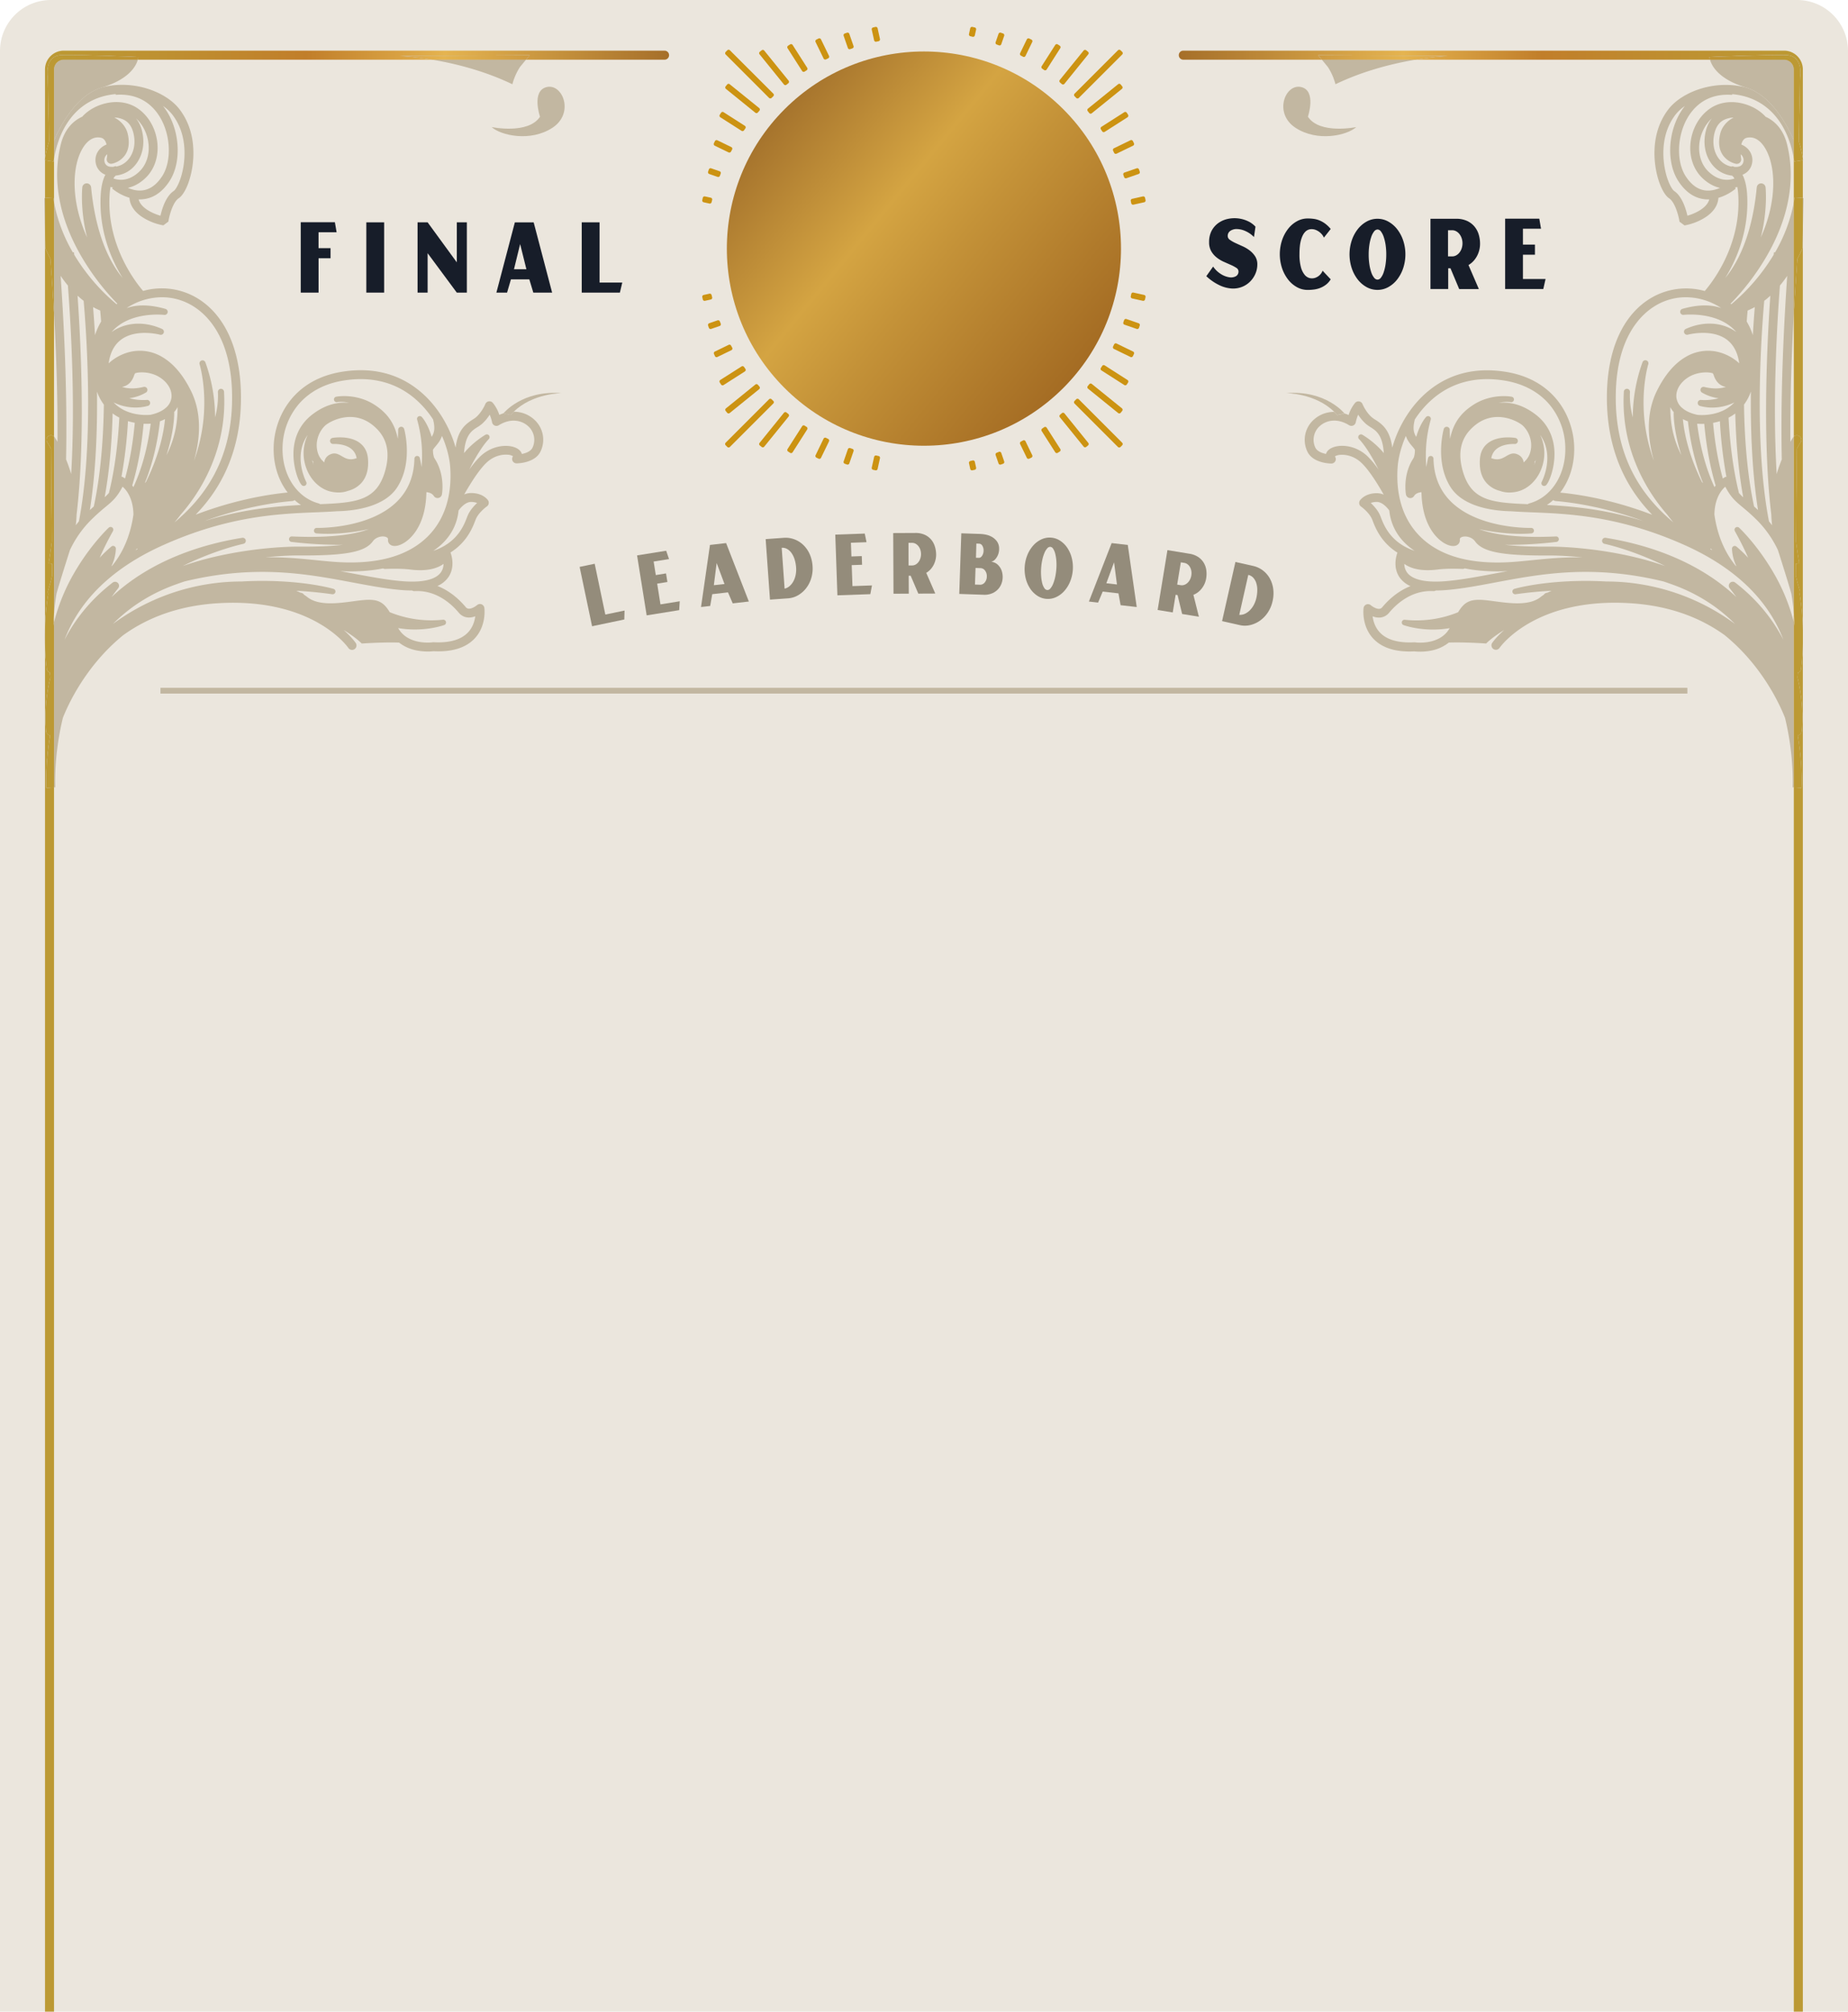 <svg xmlns="http://www.w3.org/2000/svg" xmlns:xlink="http://www.w3.org/1999/xlink" viewBox="0 0 2250 2448.46"><defs><linearGradient id="a2e9dc76-25f8-443c-91c3-49d00cff2091" x1="-0.09" y1="2449.42" x2="0.91" y2="2449.42" gradientTransform="translate(746.18 1865034.09) rotate(180) scale(761.21)" gradientUnits="userSpaceOnUse"><stop offset="0" stop-color="#a56e29"/><stop offset="0.36" stop-color="#e5b450"/><stop offset="0.41" stop-color="#dca646"/><stop offset="0.58" stop-color="#c17e2a"/><stop offset="0.82" stop-color="#be9131"/><stop offset="1" stop-color="#bc9a34"/></linearGradient><linearGradient id="bc89aba0-4f7a-45c6-bd34-c6a6af1be86f" x1="-0.09" y1="2447.99" x2="0.91" y2="2447.99" xlink:href="#a2e9dc76-25f8-443c-91c3-49d00cff2091"/><linearGradient id="a9e49dee-c157-4b1c-ae62-9cd517ff48eb" x1="-0.09" y1="2449.82" x2="0.91" y2="2449.82" xlink:href="#a2e9dc76-25f8-443c-91c3-49d00cff2091"/><linearGradient id="afc4b21f-4d12-44fc-a504-a7225e1d1c5f" x1="-0.09" y1="2449.12" x2="0.91" y2="2449.12" xlink:href="#a2e9dc76-25f8-443c-91c3-49d00cff2091"/><linearGradient id="fa696de7-7a8b-4bdd-9625-e3676690fc92" x1="-0.09" y1="2449.94" x2="0.91" y2="2449.94" xlink:href="#a2e9dc76-25f8-443c-91c3-49d00cff2091"/><linearGradient id="ee808d0b-7446-48f1-82e0-7dee30a047b6" x1="-0.09" y1="2449.13" x2="0.91" y2="2449.13" xlink:href="#a2e9dc76-25f8-443c-91c3-49d00cff2091"/><linearGradient id="b9954a3d-0188-49ed-a88e-8c8d0f8a1b93" x1="-0.09" y1="2449.7" x2="0.91" y2="2449.7" xlink:href="#a2e9dc76-25f8-443c-91c3-49d00cff2091"/><linearGradient id="a6de59a2-8cc4-4df2-b34f-3a5c7127edb2" x1="-0.09" y1="2449.93" x2="0.91" y2="2449.93" xlink:href="#a2e9dc76-25f8-443c-91c3-49d00cff2091"/><linearGradient id="f0d5f698-7a8e-4313-83ce-8a5edf73a2de" x1="-0.09" y1="2450.02" x2="0.91" y2="2450.02" xlink:href="#a2e9dc76-25f8-443c-91c3-49d00cff2091"/><linearGradient id="a96cb77e-e094-4cea-922f-89d503894cad" x1="-0.09" y1="2449.42" x2="0.91" y2="2449.42" gradientTransform="matrix(761.21, 0, 0, -761.21, 1503.64, 1865034.09)" xlink:href="#a2e9dc76-25f8-443c-91c3-49d00cff2091"/><linearGradient id="b104a21b-f16b-48fe-80d0-5733cfe2605f" x1="-0.09" y1="2449.12" x2="0.91" y2="2449.12" gradientTransform="matrix(761.21, 0, 0, -761.21, 1503.64, 1865034.09)" xlink:href="#a2e9dc76-25f8-443c-91c3-49d00cff2091"/><linearGradient id="a354df74-e4c4-4129-948a-f0734f6f8c5c" x1="-0.09" y1="2447.99" x2="0.91" y2="2447.99" gradientTransform="matrix(761.21, 0, 0, -761.21, 1503.64, 1865034.09)" xlink:href="#a2e9dc76-25f8-443c-91c3-49d00cff2091"/><linearGradient id="fe4ab145-9a94-41a1-b723-80ad191a9247" x1="-0.09" y1="2449.82" x2="0.91" y2="2449.82" gradientTransform="matrix(761.21, 0, 0, -761.21, 1503.64, 1865034.09)" xlink:href="#a2e9dc76-25f8-443c-91c3-49d00cff2091"/><linearGradient id="b303e1d1-6ebd-4044-b473-25d428515290" x1="-0.09" y1="2449.94" x2="0.91" y2="2449.94" gradientTransform="matrix(761.21, 0, 0, -761.21, 1503.64, 1865034.09)" xlink:href="#a2e9dc76-25f8-443c-91c3-49d00cff2091"/><linearGradient id="ba49bd5a-7730-4b70-a3b3-8947f3534a34" x1="-0.09" y1="2449.13" x2="0.91" y2="2449.13" gradientTransform="matrix(761.21, 0, 0, -761.21, 1503.64, 1865034.09)" xlink:href="#a2e9dc76-25f8-443c-91c3-49d00cff2091"/><linearGradient id="a07eb4ef-48f4-4361-b77d-5f23767e5c5d" x1="-0.09" y1="2449.7" x2="0.91" y2="2449.7" gradientTransform="matrix(761.21, 0, 0, -761.21, 1503.64, 1865034.09)" xlink:href="#a2e9dc76-25f8-443c-91c3-49d00cff2091"/><linearGradient id="aab93b64-b845-4cd5-85fc-1b2382e3dbf7" x1="-0.09" y1="2449.93" x2="0.91" y2="2449.93" gradientTransform="matrix(761.21, 0, 0, -761.21, 1503.64, 1865034.09)" xlink:href="#a2e9dc76-25f8-443c-91c3-49d00cff2091"/><linearGradient id="a7569c34-cf83-48ff-bc46-08d1f6c60128" x1="-0.09" y1="2450.02" x2="0.91" y2="2450.02" gradientTransform="matrix(761.21, 0, 0, -761.21, 1503.64, 1865034.09)" xlink:href="#a2e9dc76-25f8-443c-91c3-49d00cff2091"/><linearGradient id="aa84c92c-bb28-4227-b873-487f5b174249" x1="-0.09" y1="2448.46" x2="0.91" y2="2448.46" gradientTransform="matrix(110.65, 1172.91, 1172.91, -110.65, -2870737.1, 270838.01)" gradientUnits="userSpaceOnUse"><stop offset="0" stop-color="#804c1b"/><stop offset="0.09" stop-color="#804c1b"/><stop offset="0.36" stop-color="#d4a442"/><stop offset="0.44" stop-color="#c49238"/><stop offset="0.64" stop-color="#a16821"/><stop offset="0.65" stop-color="#a26a21"/><stop offset="0.87" stop-color="#aa8323"/><stop offset="1" stop-color="#ad8c24"/></linearGradient></defs><title>leaderboardBg</title><g id="f43ca165-1a05-4738-8831-55ffaae84235" data-name="Layer 2"><g id="b1297804-2c98-44eb-be12-cff3c9c0cbbe" data-name="Layer 1"><path d="M0,2448.46V62A62,62,0,0,1,62,0H2188a62,62,0,0,1,62,62V2448.46" style="fill:#ebe6dd"/><path d="M760.39,743.14,760.11,754l-39.24,8.23L705.71,690l18.34-3.84L737,748Z" style="fill:#948c7b"/><path d="M827.61,731.83l-.69,10.81L787.33,749l-11.68-73,35.44-5.67,3.46,10.14-18.73,3,2.64,16.48,12.45-2,1.67,10.43-12.45,2,4,25.24Z" style="fill:#948c7b"/><path d="M911.75,732.14l-19.63,2.24L886.35,721l-19.18,2.2-2.48,14.34-11.17,1.28,10.9-75.56L884.06,661Zm-29.65-21.3-9.55-25.55-3.42,27Z" style="fill:#948c7b"/><path d="M954.22,654.61A30.26,30.26,0,0,1,967,656.38a31.63,31.63,0,0,1,10.87,6.74,35.4,35.4,0,0,1,7.8,11A42,42,0,0,1,989.31,689a40.28,40.28,0,0,1-1.53,14.52,37.28,37.28,0,0,1-6.15,12.22,34,34,0,0,1-9.76,8.67,27.9,27.9,0,0,1-12.4,3.85l-22,1.57-5.26-73.65Zm1.07,61.88a14.2,14.2,0,0,0,6.2-3.24,21,21,0,0,0,4.59-5.9,28.19,28.19,0,0,0,2.69-7.77,33.21,33.21,0,0,0,.52-8.69,43.88,43.88,0,0,0-1.86-10.12,27.32,27.32,0,0,0-3.8-7.75,16.57,16.57,0,0,0-5.36-4.86,11.51,11.51,0,0,0-6.53-1.41Z" style="fill:#948c7b"/><path d="M1061.65,712.55l-2,10.64-40.07,1.41-2.6-73.9,35.88-1.26,2.18,10.49-19,.67.59,16.69,12.6-.45.37,10.56-12.6.44.9,25.55Z" style="fill:#948c7b"/><path d="M1139.77,675.24a26.16,26.16,0,0,1-.6,5.46,27.14,27.14,0,0,1-2,6,25.17,25.17,0,0,1-3.72,5.75,22.71,22.71,0,0,1-5.71,4.8l11,25.17-20.67.1-9.3-21.77h-2.39l.11,21.81-18.63.09-.35-73.83,27-.13a26.9,26.9,0,0,1,10.91,2,22.33,22.33,0,0,1,7.87,5.59,23.58,23.58,0,0,1,4.81,8.44A34.15,34.15,0,0,1,1139.77,675.24Zm-33.56,13,4.32,0a8.88,8.88,0,0,0,4.25-1.1,11.33,11.33,0,0,0,3.45-3,14.68,14.68,0,0,0,2.31-4.39,17.26,17.26,0,0,0,0-10.67,14.69,14.69,0,0,0-2.35-4.36,11.06,11.06,0,0,0-3.48-2.94,8.81,8.81,0,0,0-4.27-1.06l-4.31,0Z" style="fill:#948c7b"/><path d="M1206.87,683.75a13.73,13.73,0,0,1,8.39,4,18.67,18.67,0,0,1,4.62,7.89,23.85,23.85,0,0,1,.7,9.62,21.68,21.68,0,0,1-3.39,9.32,20.71,20.71,0,0,1-7.73,6.9,23.67,23.67,0,0,1-12.13,2.43l-29.41-1,2.5-73.79,22,.74q8.4.28,13.49,2.73a19.66,19.66,0,0,1,7.64,6,14.87,14.87,0,0,1,2.86,7.71,20,20,0,0,1-.88,7.81,18.34,18.34,0,0,1-3.57,6.36A9.55,9.55,0,0,1,1206.87,683.75Zm-5.39,18.11a11.19,11.19,0,0,0-2.08-7.29,7,7,0,0,0-5.52-3.08l-6.13-.21-.69,20.21,6.13.21a7,7,0,0,0,5.72-2.71A11.14,11.14,0,0,0,1201.48,701.86Zm-13.2-23,3.4.12c1.52.05,2.85-.76,4-2.42a11.23,11.23,0,0,0,1.85-6.14,10.61,10.61,0,0,0-1.46-6.13,4.78,4.78,0,0,0-3.88-2.57l-3.45-.12Z" style="fill:#948c7b"/><path d="M1279.65,654.37a23.12,23.12,0,0,1,11.11,3.77,30.68,30.68,0,0,1,8.72,8.65,39.9,39.9,0,0,1,5.43,12.3,46.51,46.51,0,0,1-2.09,29,39.91,39.91,0,0,1-7.14,11.38,30.68,30.68,0,0,1-9.87,7.32,23.53,23.53,0,0,1-22.77-1.64,30.68,30.68,0,0,1-8.71-8.66,39.63,39.63,0,0,1-5.44-12.29,46.68,46.68,0,0,1,2.09-29,39.91,39.91,0,0,1,7.15-11.39,30.68,30.68,0,0,1,9.86-7.32A23.47,23.47,0,0,1,1279.65,654.37Zm-4.6,63.79a4.63,4.63,0,0,0,3.71-1.78,19.15,19.15,0,0,0,3.3-5.4,47.59,47.59,0,0,0,2.58-8.24,68.35,68.35,0,0,0,1.48-10.2,67.38,67.38,0,0,0,0-10.25,49,49,0,0,0-1.38-8.47,20,20,0,0,0-2.48-5.88,4.63,4.63,0,0,0-3.42-2.35,4.77,4.77,0,0,0-3.78,1.83,19,19,0,0,0-3.35,5.46,46.76,46.76,0,0,0-2.59,8.18,66.81,66.81,0,0,0-1.47,10.14,68.18,68.18,0,0,0,0,10.31A47.38,47.38,0,0,0,1269,710a18,18,0,0,0,2.54,5.82A4.77,4.77,0,0,0,1275.05,718.16Z" style="fill:#948c7b"/><path d="M1384,738.84l-19.64-2.25-2.58-14.36-19.19-2.2-5.65,13.42-11.17-1.28,27.7-71.14,19.64,2.25Zm-24.07-27.45-3.53-27L1347,709.9Z" style="fill:#948c7b"/><path d="M1468.49,704.32a26.89,26.89,0,0,1-1.49,5.28,27.16,27.16,0,0,1-3,5.56,25.75,25.75,0,0,1-4.62,5.05A23.26,23.26,0,0,1,1453,724l6.68,26.65-20.4-3.34-5.55-23-2.36-.39-3.52,21.52-18.39-3,11.94-72.86,26.68,4.37a27.2,27.2,0,0,1,10.43,3.78,22.29,22.29,0,0,1,6.82,6.82,23.52,23.52,0,0,1,3.34,9.12A33.68,33.68,0,0,1,1468.49,704.32Zm-35.25,7.23,4.26.7a8.81,8.81,0,0,0,4.38-.37,11.15,11.15,0,0,0,3.89-2.36,14.33,14.33,0,0,0,3-3.94,17.25,17.25,0,0,0,1.73-10.53,14.91,14.91,0,0,0-1.6-4.7,11,11,0,0,0-2.94-3.47,8.75,8.75,0,0,0-4-1.75l-4.26-.7Z" style="fill:#948c7b"/><path d="M1525.71,688.82a30.53,30.53,0,0,1,11.74,5.39,31.75,31.75,0,0,1,8.45,9.59,35.66,35.66,0,0,1,4.28,12.85,42.18,42.18,0,0,1-.82,15.24,40.32,40.32,0,0,1-5.66,13.45,37.61,37.61,0,0,1-9.42,9.93,34,34,0,0,1-11.86,5.47,27.73,27.73,0,0,1-13,.1L1487.91,756l16.26-72Zm-16.87,59.54a14.08,14.08,0,0,0,6.88-1.3,21.12,21.12,0,0,0,6.1-4.33,28.18,28.18,0,0,0,4.82-6.65,33.22,33.22,0,0,0,3-8.17,43.77,43.77,0,0,0,1.14-10.22,27.07,27.07,0,0,0-1.39-8.53,16.66,16.66,0,0,0-3.73-6.2,11.6,11.6,0,0,0-5.84-3.24Z" style="fill:#948c7b"/><path d="M90,307.09l.3,3a240.76,240.76,0,0,0,51.62,60.27l.89-.69a297,297,0,0,1-42.37-55.12C72.16,267,63.06,218.83,74.14,175.23c4.52-17.79,14.77-28.13,26.06-33.2a4.7,4.7,0,0,1,.34-.44c15-16.22,45.28-24.11,66.54-10,13.83,9.17,23,25.4,24.58,43.4,1.41,16.39-3.93,31.63-14.68,41.81-7.16,6.78-14.49,10.34-21.33,11.88,5.23,2.24,11.69,3.91,18.39,3,8.89-1.25,16.75-7,23.35-17.14,11.72-18,10.67-49.38-2.39-71.5-8.16-13.81-24.15-29.8-54.1-27.59l-.06-.88A84.66,84.66,0,0,0,127,116.87C94.74,125.16,73.11,152,65.79,192.66v53.86a190.88,190.88,0,0,0,22.86,60.71Z" style="fill:none"/><path d="M132.36,642.34a3.35,3.35,0,0,1,5.22,4.08c-7.14,12.85-12.36,23.6-16.19,32.45a157.68,157.68,0,0,1,14.23-13.63,3.36,3.36,0,0,1,5.47,2.61,53.08,53.08,0,0,1-5.44,21.38l1.39-1.05-.07-.06c16.47-20.22,23-44,25.5-61.73-.09-13.28-4.34-26.33-13.21-34-6.95,13.18-12.4,17.71-20.82,24.72A247.19,247.19,0,0,0,110,633.71a129.87,129.87,0,0,0-24.86,35.76C71.72,711.53,69,721.84,69,721.94s-.09.25-.13.38c-1.4,8-2.38,15.93-3.06,23.52v11.53a234.59,234.59,0,0,1,25.27-61.2C110.42,663.06,131.47,643.17,132.36,642.34Z" style="fill:none"/><path d="M66.59,532.33c.28.4,1.53,2.27,3.34,5.39.45-54.47-1.62-110.14-4.14-156.12V531.42A5,5,0,0,1,66.59,532.33Z" style="fill:none"/><path d="M2157.57,639.36c-.54-4.39-.86-8.72-1-13-2.41-20.29-4.14-42.77-5.18-67.25-1.49-35.13-1.56-74.45-.2-116.89,1-31.47,2.65-60.05,4.2-82.34q-3.8,3.48-7.45,6.27c-4.15,48.49-12.24,174.74,5.78,268.39Q2155.69,636.9,2157.57,639.36Z" style="fill:none"/><path d="M2136.46,373.76a82.22,82.22,0,0,1-8.67,4.18c-.33,3.58-.73,8.11-1.14,13.45a78.14,78.14,0,0,1,7.46,16.55C2134.86,394.88,2135.7,383.31,2136.46,373.76Z" style="fill:none"/><path d="M215.71,508.14c.38-4.4.53-8.62.51-12.64a31.65,31.65,0,0,1-4.14,6v.33c0,1.26.45,21.45-9.44,52.33A121.75,121.75,0,0,0,215.71,508.14Z" style="fill:none"/><path d="M180.06,494.09a57.68,57.68,0,0,1-15,2,61.62,61.62,0,0,1-26.78-6.25c16.5,17.58,42.09,15.38,44.88,15.08,7.51-1.57,13.59-4.27,18-7.85v-.29h.36a19.72,19.72,0,0,0,7.14-11.93c1.58-9.58-4.49-19.91-15.46-26.31-8.9-5.19-20-6.08-26.84-4.7l-.37.34c0-.09,0-.17,0-.26q-.74.17-1.38.36l-1,1.68c-3.27,11-10.18,14-14.3,14.8-.27,0-.54.07-.82.1,6.06,2.08,14.65,3,26.44.13a3.73,3.73,0,0,1,2.87,6.77,53.22,53.22,0,0,1-20.31,6.95l.57.17a63.57,63.57,0,0,0,20.65,1.94,3.72,3.72,0,0,1,1.36,7.3Z" style="fill:none"/><path d="M2140.39,620.8c-5.29-33.6-9.37-80.47-8.68-144.11a59.7,59.7,0,0,1-8.36,15.81c.57,40.21,3.72,84.58,12.27,124Q2137.86,618.43,2140.39,620.8Z" style="fill:none"/><path d="M82.69,347.54q-4.43-5.31-8.86-11.75c1.71,24.86,3.55,55.54,4.91,88.88,1.62,39.71,2.7,87.49,1.69,134.53A183.09,183.09,0,0,1,86.66,577c2.77-46.86,2.41-95.27,1.16-134.35C86.62,404.72,84.46,371,82.69,347.54Z" style="fill:none"/><path d="M127.43,605.21a57.69,57.69,0,0,0,5.2-5.17c7.55-30.41,11.13-62.9,12.64-91.68a57.21,57.21,0,0,1-8.14-5.1C136,545.85,132.16,579.35,127.43,605.21Z" style="fill:none"/><path d="M123.17,391.39c-.42-5.34-.81-9.87-1.14-13.45a82.32,82.32,0,0,1-8.68-4.18c.77,9.55,1.6,21.12,2.36,34.18A77.65,77.65,0,0,1,123.17,391.39Z" style="fill:none"/><path d="M109.43,620.8q2.53-2.37,4.76-4.33c8.56-39.39,11.71-83.76,12.28-124a59.85,59.85,0,0,1-8.36-15.81C118.8,540.32,114.72,587.2,109.43,620.8Z" style="fill:none"/><path d="M94.42,359.91c1.55,22.29,3.2,50.87,4.2,82.34,1.35,42.44,1.29,81.76-.2,116.88-1,24.49-2.77,47-5.18,67.26-.13,4.25-.45,8.58-1,13q1.88-2.46,3.84-4.79c18-93.65,9.93-219.9,5.77-268.38C99.43,364.32,96.94,362.23,94.42,359.91Z" style="fill:none"/><path d="M2074.27,242.35c-12.12-1.7-22.51-9.08-30.89-21.94-14-21.48-13.09-57.11,2.14-82.89a75.16,75.16,0,0,1,5.8-8.47A51.09,51.09,0,0,0,2040,139.53c-17.12,22.2-15.78,49.17-13.46,63.27,2.84,17.3,9.08,27.84,11.78,29.65,9.6,6.39,14.25,21.64,16.16,30.11,9.27-2.62,23.88-9.31,26.58-19.87-.46,0-.93,0-1.39,0A37.88,37.88,0,0,1,2074.27,242.35Z" style="fill:none"/><path d="M1668.71,520a46.84,46.84,0,0,1-5.64-4,52.85,52.85,0,0,1-9.48-11.24,50.1,50.1,0,0,0-2.9,9.21,5.4,5.4,0,0,1-8.16,3.62c-14.89-9.25-28-5.67-35.33.76a22.3,22.3,0,0,0-5.78,26.42c2.06,4.54,7.94,6.78,13,7.79a10.54,10.54,0,0,1,2.85-4.56c7.85-7.61,30.89-8.54,47.72,7.41a110.8,110.8,0,0,1,13.45,16.16,235.51,235.51,0,0,0-11.71-21.06c-7.19-11.36-11.89-15.91-11.94-16a3.35,3.35,0,0,1,4-5.33c.93.54,15.23,9,26.07,22.33C1683.36,529.31,1675.36,524.2,1668.71,520Z" style="fill:none"/><path d="M1691.5,621.38c-2.56-3.63-8.69-10.44-15.19-10.44a20,20,0,0,0-7.39,1.28c3.78,3.5,8.55,8.72,11.25,14.8.4.89.81,2,1.28,3.18,3.68,9.49,11.85,30.55,40.84,40.25C1704.16,658.34,1693.58,641.52,1691.5,621.38Z" style="fill:none"/><path d="M1762,707.23c18-1.63,36.58-5.13,56.29-8.84,5.66-1.06,11.45-2.15,17.39-3.22q-28.76,1.35-52.23-3.33a5.24,5.24,0,0,1-2.83.66c-.18,0-17.85-.87-30.19.71-21.26,2.73-33.61-1.8-40.61-6.86a18.17,18.17,0,0,0,3.41,10.55C1719.94,706,1736.8,709.52,1762,707.23Z" style="fill:none"/><path d="M2025.13,707.68c-86.58-20.9-149.05-9.16-204.86,1.33-20,3.76-38.84,7.3-57.31,9q-7.83.72-14.73.72h-.09a5.35,5.35,0,0,1-3.07.76c-26.52-1.47-45.09,15.82-53.79,26.26a15.91,15.91,0,0,1-11.15,5.93,20.74,20.74,0,0,1-9-1.5c.76,5.74,2.91,13.26,8.65,19.43,8.48,9.12,22.63,13.23,42,12.2a6.16,6.16,0,0,1,1,.05c1.24.18,30.28,3.92,42.17-17.28a118.89,118.89,0,0,1-20.25,1.72c-20.44,0-34.89-5.09-35.81-5.42a3.35,3.35,0,0,1,1.5-6.49,134.24,134.24,0,0,0,64.82-9.18c7.57-12.42,14.42-16.27,31.57-14.85,4,.33,8.38.92,13.07,1.55,18.86,2.52,42.34,5.66,55.92-5.29a39.29,39.29,0,0,1,3.79-2.68,5.4,5.4,0,0,1,3.35-2.33l1.27-.27c1.52-.77,3.13-1.52,4.85-2.25-13.24.65-27.91,2-43.84,4.23l-.48,0a3.35,3.35,0,0,1-.94-6.57c.62-.18,15.6-4.55,41.92-7.37a433.25,433.25,0,0,1,70.16-1.58,256.8,256.8,0,0,1,37.48,2.71,263.64,263.64,0,0,1,119,49c-21.07-21.18-46.57-37.27-76.06-47.92C2032.52,710.18,2028.8,708.9,2025.13,707.68Z" style="fill:none"/><path d="M1846.39,683.63c6.36-.54,12.76-1.18,18.95-1.8,19.45-1.94,39.18-3.9,61.45-3.4-22.86-2.34-38-2.32-38.32-2.31-58.94.47-83.18-4-92.6-17.24-3.71-5.19-11.38-7-15.95-5.28-2.74,1-2.62,2.54-2.55,3.37a6.73,6.73,0,0,1-3.13,6.31c-3.53,2.27-9.11,1.59-15.3-1.86-6.59-3.67-27.45-18.76-28.3-62.34-3.08.28-6.93,1.34-9,4.62a5.41,5.41,0,0,1-9.91-1.9c-.17-.94-4-23.37,8.59-43.22.39-.61.73-1.18,1-1.72a27.73,27.73,0,0,0,1.31-9.41,29.32,29.32,0,0,0-3.19-4.2c-2.72-3.22-6-7.06-7.8-12.68-5.88,13.4-9.21,26.71-10,37.66-1.81,24.57,1.51,59.27,27.6,85C1754.25,677.94,1793.65,688.16,1846.39,683.63Z" style="fill:none"/><path d="M2037.36,635.84c-1.22-1.47-2.45-3-3.68-4.54s-2.43-3-3.63-4.69a225.55,225.55,0,0,1-18.52-24.29c-17.35-26.24-37.32-68.93-34.56-123.91,0-1,.09-1.66.1-1.82a3.73,3.73,0,0,1,7.44.52l-.06.94a100.28,100.28,0,0,0,3.52,29.88A197.12,197.12,0,0,1,1999.75,441a3.72,3.72,0,0,1,7.06,2.36c-.08.28-8.67,28.25-4.68,67.56a207.25,207.25,0,0,0,11.51,49.88c-9.17-32.32-8.07-61.07,3.48-84.65,9.56-19.52,21.32-33.49,35-41.53a53,53,0,0,1,38-6.62,58.32,58.32,0,0,1,27.41,14.26c-1.71-12.38-6.37-21.74-14-27.94-18.33-15-48.22-7-48.52-6.94a3.73,3.73,0,0,1-2.52-7c20.12-9,41.16-8.55,57.74,1.34,1.29.77,2.52,1.6,3.71,2.47-21.76-25.72-63.63-21-64.12-20.92a3.73,3.73,0,0,1-1.48-7.29c18.4-5.25,34.24-5.58,47.29-1-2-1.31-4.14-2.57-6.36-3.75a78.83,78.83,0,0,0-36.74-9.4A71.77,71.77,0,0,0,2015.74,372c-17.66,10.48-47.44,38.48-48.48,108.24C1966.05,561.19,2002.86,606.76,2037.36,635.84Z" style="fill:none"/><path d="M1891.11,608.66a67,67,0,0,1-7.69,6c31.92,1.61,70.88,5.2,117.38,19.49-24.66-8.95-63.39-20.53-106.76-24.3A5.4,5.4,0,0,1,1891.11,608.66Z" style="fill:none"/><path d="M2051.18,663.49c-79.68-35.68-141.08-38.14-185.91-39.93l-1.9-.08-.28.08,0-.09c-8.3-.33-16.12-.67-23.43-1.22-18.14-.3-57.2-4-73.43-29.09-19.54-30.24-9-69.36-8.49-71a3.73,3.73,0,0,1,7.32,1c0,2.71.1,6.52.4,10.87,3.68-18.29,12.31-30.69,27.4-40.74,20.63-13.75,42.53-11.23,46.87-10.56l.79.14a3.35,3.35,0,0,1-1.31,6.58l-.59-.1a39,39,0,0,0-12.28.62c-.55.11-1.14.24-1.73.38,12.27-1.37,28.08,1.09,45.25,14.35,14.07,10.87,21.91,26.46,22.65,45.09.76,18.84-6.21,37.13-10.26,40.82a3.4,3.4,0,0,1-2.25.87,3.36,3.36,0,0,1-3-4.93,70,70,0,0,0,6.64-24.2c1-12.58-1.82-23.59-8.45-32.92a51.61,51.61,0,0,1,3.12,36c-4.8,17.56-17.81,30.63-33.16,33.31-7.77,1.36-14,.58-18.93-1.28a32.78,32.78,0,0,1-16.06-9.29c-6.55-7.1-9.36-17.09-8.36-29.69.65-8.22,3.93-14.67,9.73-19.17,12.59-9.78,32.58-6.46,33.42-6.32a3.73,3.73,0,0,1-.9,7.39c-.35,0-21.72-1.31-27.38,13.42a20.67,20.67,0,0,0-1.07,3.87,5.62,5.62,0,0,1,.55.15c8.18,2.87,12.92.1,17.51-2.57,3.48-2,7.44-4.33,12.07-2.91,5.27,1.6,7.53,4.83,8.5,7.26a11.85,11.85,0,0,1,.78,3.17,24.23,24.23,0,0,0,8.2-12.93c2.89-10.86-.56-23.19-8.78-31.41-3.54-3.54-16.51-11.21-31.8-10.91-12.33.23-23.42,5.58-33,15.89-11.59,12.54-14.58,29.18-8.87,49.48,10.31,36.67,35.21,38.94,79.9,40.77l-.15-.63c28-6.75,46.6-35.59,45.18-70.13a83.74,83.74,0,0,0-19-50.26c-13.19-15.73-32.43-26-55.65-29.57-32.55-5.07-60.77,1.66-83.85,20a116.11,116.11,0,0,0-24.76,27.6,5.26,5.26,0,0,1-.12.78c-2.59,10.37-.94,15.91,1.93,20.28,2.31-8.19,6.63-18.1,11.93-24.17a3.36,3.36,0,0,1,5.72,3.25,160.13,160.13,0,0,0-5.32,57.7c.94-6.29,2-10.6,2.07-11a3.35,3.35,0,0,1,6.61.73c.43,21.69,7.94,39.62,22.31,53.29,34.09,32.44,95.9,31,96.51,31a3.35,3.35,0,0,1,.36,6.69c-25.77,1.93-50.74-2.37-63.57-5.17,13.63,5.15,41.22,11.23,93.39,8.85a3.35,3.35,0,0,1,.56,6.68A509.3,509.3,0,0,1,1840,663.1c-2.58,0-5.15,0-7.68-.11,13.41,1.78,31.83,2.51,56.14,2.32,1.78,0,44.66-.08,96.57,11.57a387.44,387.44,0,0,1,42.33,12c-40.47-20-73.48-26.88-73.89-27a3.73,3.73,0,0,1,1.34-7.33c45.88,7.34,109.89,25.83,159.18,72.07-4.63-6.41-7.85-10.51-8-10.65a4.84,4.84,0,0,1,6.76-6.84c28.14,21.7,46.53,46.29,58.54,69.51a173.59,173.59,0,0,0-20-37.57C2129.11,709.41,2095.43,683.3,2051.18,663.49Z" style="fill:none"/><path d="M2071.6,515.92c-2.37,0-4.19-.11-5.3-.2,3,23.48,9,51.14,21.09,77.14.45-.66.92-1.31,1.4-1.93-5.88-19.62-11.09-44.42-13.84-75.09C2073.75,515.89,2072.61,515.92,2071.6,515.92Z" style="fill:none"/><path d="M177.63,586.75c17.53-35.21,22.09-63.5,23.26-76.63a51.49,51.49,0,0,1-6.13,2.7c-2.58,22.51-7.88,49.23-18.42,75.13Z" style="fill:none"/><path d="M2138.77,710.87h-.14l.16.17A.88.88,0,0,0,2138.77,710.87Z" style="fill:none"/><path d="M2084.84,669.76l-1.79-2.12-.76.67Z" style="fill:none"/><path d="M1869,562.89c.28-1,.51-2,.71-3-.53,1-1.11,2-1.73,2.93l.75-.42a33.16,33.16,0,0,1-.7,3.55C1868.36,565,1868.69,563.93,1869,562.89Z" style="fill:none"/><path d="M2066.65,504.9c2.79.3,28.38,2.5,44.88-15.08a61.62,61.62,0,0,1-26.78,6.25,57.25,57.25,0,0,1-15-2,3.72,3.72,0,0,1,1.36-7.3,63.57,63.57,0,0,0,20.65-1.94l.57-.17a53.38,53.38,0,0,1-20.32-6.95,3.73,3.73,0,0,1,2.87-6.77c11.8,2.85,20.39,2,26.44-.13-.27,0-.54-.05-.81-.1-4.12-.77-11-3.76-14.3-14.8l-1-1.68c-.43-.13-.9-.25-1.38-.36,0,.09,0,.17,0,.26l-.38-.34c-6.81-1.38-17.93-.49-26.83,4.7-11,6.4-17,16.73-15.47,26.31a19.82,19.82,0,0,0,7.14,11.93h.37v.29C2053.06,500.63,2059.14,503.33,2066.65,504.9Z" style="fill:none"/><path d="M2104.54,508.36c1.51,28.78,5.1,61.27,12.65,91.68a57.69,57.69,0,0,0,5.2,5.17c-4.74-25.86-8.6-59.36-9.71-102A55.25,55.25,0,0,1,2104.54,508.36Z" style="fill:none"/><path d="M2108.91,213.71a35.14,35.14,0,0,1-23.25-12.23c-9.5-11-12.72-26.92-8.61-42.69a37.86,37.86,0,0,1,7.23-14.76c-8.53,7.66-14.27,19.41-15.35,31.9-1.13,13.08,3,25.12,11.34,33,13,12.3,25.23,10.5,31.46,8.28A11.59,11.59,0,0,0,2108.91,213.71Z" style="fill:none"/><path d="M2138.87,228.07a5.4,5.4,0,0,1,5.35-4.9h0a5.41,5.41,0,0,1,5.38,4.84c.09.88,2.19,22-3.36,50.15-.68,3.43-1.5,7-2.47,10.82a177.7,177.7,0,0,0,10.14-28.32c7.76-29.5,6.57-58.43-3.17-77.38-3.62-7-11.56-18.43-24-15.58-3.26.75-5.48,3.51-6.64,8.22.58.23,1.18.48,1.78.78,8.49,4.25,13,12.74,11.39,21.64a18.55,18.55,0,0,1-11.77,14.32c2.74,5.14,5,12.83,5.69,24.33,2.54,43.64-12.88,79-26.64,101.3,1.8-2.17,3.65-4.57,5.52-7.23C2128.19,299.61,2136.12,257.69,2138.87,228.07Z" style="fill:none"/><path d="M2169.39,559.2c-1-47,.07-94.82,1.69-134.53,1.36-33.34,3.19-64,4.91-88.88q-4.42,6.45-8.87,11.75c-1.77,23.46-3.92,57.18-5.13,95.13-1.24,39.08-1.6,87.49,1.17,134.35A183.09,183.09,0,0,1,2169.39,559.2Z" style="fill:none"/><path d="M156.64,512.9l-.8-.26a545,545,0,0,1-7.92,67.65,4.74,4.74,0,0,1,2,.63c.81.48,1.59,1,2.35,1.53,6.39-23,9.95-46.59,11.85-67.81A71.39,71.39,0,0,1,156.64,512.9Z" style="fill:none"/><path d="M2122.63,196.45a9,9,0,0,0-3.37-8.68,51.2,51.2,0,0,0,.55,5.26,5.4,5.4,0,0,1-6.26,6.26,26.55,26.55,0,0,1-16.29-10.94c-4.39-6.68-5.38-15.25-3-25.47,2-8.49,8-15.5,16.3-19.88a29.7,29.7,0,0,0-11,2.52c-6.09,2.85-10.06,8.09-12.12,16-3.21,12.32-.85,24.61,6.32,32.88a24.65,24.65,0,0,0,14.71,8.35l0-.5a10.76,10.76,0,0,1,3.31.83,28.09,28.09,0,0,0,4.18-.16A7.51,7.51,0,0,0,2122.63,196.45Z" style="fill:none"/><path d="M2180.83,721.94c0-.1-2.73-10.41-16.16-52.47a129.87,129.87,0,0,0-24.86-35.76c-7.88-7.87-13.73-12.74-18.43-16.65-8.43-7-13.87-11.54-20.82-24.72-8.87,7.72-13.12,20.77-13.21,34,2.51,17.69,9,41.51,25.5,61.73l-.07.06,1.38,1.05a53.17,53.17,0,0,1-5.43-21.38,3.35,3.35,0,0,1,5.46-2.6,154.44,154.44,0,0,1,14.24,13.62c-3.83-8.85-9-19.6-16.2-32.45a3.36,3.36,0,0,1,5.23-4.08c.89.83,21.94,20.72,41.3,53.83a234.25,234.25,0,0,1,25.26,61.2V745.84c-.67-7.59-1.65-15.49-3.05-23.52C2180.92,722.19,2180.87,722.07,2180.83,721.94Z" style="fill:none"/><path d="M2179.88,537.72c1.82-3.12,3.07-5,3.34-5.39a5.86,5.86,0,0,1,.8-.91V381.6C2181.5,427.58,2179.44,483.25,2179.88,537.72Z" style="fill:none"/><path d="M2037.74,501.51a31.45,31.45,0,0,1-4.14-6c0,4,.13,8.24.51,12.63a121.74,121.74,0,0,0,13.05,46c-9.88-30.88-9.47-51.07-9.43-52.33Z" style="fill:none"/><path d="M2122.84,116.87a84.66,84.66,0,0,0-13.86-2.33l-.07.88C2079,113.21,2063,129.2,2054.82,143c-13.06,22.12-14.11,53.53-2.39,71.5,6.6,10.12,14.46,15.89,23.34,17.14,6.71.94,13.16-.73,18.4-3-6.84-1.54-14.18-5.1-21.33-11.88-10.75-10.18-16.1-25.42-14.68-41.81,1.56-18,10.75-34.23,24.57-43.4,21.27-14.1,51.58-6.22,66.55,10a3.57,3.57,0,0,1,.34.43c11.29,5.07,21.54,15.41,26.06,33.2,11.08,43.6,2,91.77-26.32,139.29A297.32,297.32,0,0,1,2107,369.64l.89.69a240.76,240.76,0,0,0,51.62-60.27l.3-3,1.37.14A190.87,190.87,0,0,0,2184,246.52V192.65C2176.71,152,2155.08,125.16,2122.84,116.87Z" style="fill:none"/><path d="M180.89,175.93c-1.08-12.49-6.82-24.24-15.36-31.9a37.58,37.58,0,0,1,7.23,14.76c4.12,15.77.9,31.72-8.61,42.69a35.1,35.1,0,0,1-23.24,12.23,11.44,11.44,0,0,0-2.82,3.52c6.23,2.22,18.48,4,31.46-8.28C177.89,201.05,182,189,180.89,175.93Z" style="fill:none"/><path d="M2093.18,512.9a71.39,71.39,0,0,1-7.48,1.74c1.9,21.22,5.45,44.83,11.85,67.81.76-.54,1.54-1.05,2.34-1.52a4.7,4.7,0,0,1,2-.64,545,545,0,0,1-7.92-67.65Z" style="fill:none"/><path d="M2073.48,588c-10.54-25.9-15.84-52.62-18.42-75.13a51.49,51.49,0,0,1-6.13-2.7c1.17,13.13,5.73,41.42,23.26,76.63C2072.62,587.15,2073,587.56,2073.48,588Z" style="fill:none"/><path d="M206.44,220.41c-8.38,12.86-18.78,20.24-30.89,21.94a39.42,39.42,0,0,1-5.37.37c-.47,0-.93,0-1.39,0,2.7,10.56,17.3,17.25,26.58,19.87,1.91-8.47,6.56-23.72,16.16-30.11,2.7-1.81,8.93-12.35,11.78-29.65,2.32-14.1,3.65-41.07-13.46-63.27a51.09,51.09,0,0,0-11.35-10.48,75.16,75.16,0,0,1,5.8,8.47C219.53,163.3,220.45,198.93,206.44,220.41Z" style="fill:none"/><path d="M499.41,693.21c-12.34-1.58-30-.72-30.19-.71a5.24,5.24,0,0,1-2.83-.66q-23.46,4.67-52.23,3.33c5.94,1.07,11.73,2.16,17.39,3.22,19.71,3.71,38.33,7.21,56.29,8.84,25.18,2.29,42-1.28,48.77-10.33A18.17,18.17,0,0,0,540,686.35C533,691.41,520.66,695.94,499.41,693.21Z" style="fill:none"/><path d="M141.28,202.74A24.58,24.58,0,0,0,156,194.4c7.17-8.27,9.53-20.56,6.32-32.88-2.07-7.91-6-13.15-12.12-16a29.7,29.7,0,0,0-11-2.52c8.27,4.38,14.28,11.39,16.3,19.88,2.43,10.22,1.44,18.79-2.95,25.47a26.55,26.55,0,0,1-16.29,10.94A5.4,5.4,0,0,1,130,193a52.09,52.09,0,0,0,.55-5.26,9,9,0,0,0-3.37,8.68,7.51,7.51,0,0,0,6.57,6.47,28.09,28.09,0,0,0,4.18.16,10.76,10.76,0,0,1,3.31-.83Z" style="fill:none"/><path d="M591.06,529.18a3.35,3.35,0,0,1,4,5.33s-4.75,4.58-11.94,16a234.09,234.09,0,0,0-11.71,21.06,110.8,110.8,0,0,1,13.45-16.16c16.83-16,39.86-15,47.72-7.41a10.54,10.54,0,0,1,2.85,4.56c5-1,10.9-3.25,13-7.79a22.3,22.3,0,0,0-5.78-26.42c-7.32-6.43-20.44-10-35.33-.76a5.41,5.41,0,0,1-8.17-3.62,48.71,48.71,0,0,0-2.89-9.21A53.1,53.1,0,0,1,586.75,516a45,45,0,0,1-5.65,4c-6.64,4.24-14.64,9.35-16.11,31.55C575.82,538.19,590.13,529.72,591.06,529.18Z" style="fill:none"/><path d="M167.53,668.31l-.76-.67c-.6.72-1.2,1.42-1.79,2.11Z" style="fill:none"/><path d="M178.22,515.92c-1,0-2.16,0-3.35-.08-2.76,30.67-8,55.47-13.84,75.09.48.62.94,1.27,1.4,1.93,12-26,18.11-53.66,21.09-77.14C182.41,515.81,180.59,515.92,178.22,515.92Z" style="fill:none"/><path d="M111.05,710.86a1.11,1.11,0,0,0,0,.17l.16-.17Z" style="fill:none"/><path d="M527.53,670.45c29-9.7,37.16-30.76,40.83-40.25.48-1.23.89-2.29,1.29-3.18,2.7-6.08,7.46-11.3,11.25-14.8a20,20,0,0,0-7.39-1.28c-6.51,0-12.64,6.81-15.19,10.44C556.24,641.52,545.66,658.34,527.53,670.45Z" style="fill:none"/><path d="M504.75,719.46a5.4,5.4,0,0,1-3.08-.76h-.08q-6.9,0-14.73-.71c-18.47-1.68-37.34-5.22-57.31-9-55.81-10.49-118.29-22.23-204.86-1.34-3.67,1.23-7.4,2.51-11.22,3.9-29.49,10.65-55,26.74-76.07,47.92a263.71,263.71,0,0,1,119-49,256.8,256.8,0,0,1,37.48-2.71,434.6,434.6,0,0,1,70.16,1.57c26.32,2.83,41.3,7.2,41.92,7.38a3.35,3.35,0,0,1-.94,6.57l-.48,0c-15.93-2.28-30.6-3.58-43.84-4.23q2.56,1.1,4.85,2.25l1.27.27a5.38,5.38,0,0,1,3.34,2.33,39.48,39.48,0,0,1,3.8,2.68c13.58,10.95,37.05,7.81,55.92,5.29,4.68-.63,9.11-1.22,13.07-1.55,17.15-1.43,24,2.43,31.56,14.85a134.31,134.31,0,0,0,64.83,9.18,3.35,3.35,0,0,1,1.5,6.48c-.92.34-15.38,5.43-35.81,5.43a119.91,119.91,0,0,1-20.25-1.72C496.7,785.75,525.74,782,527,781.83a6.16,6.16,0,0,1,1-.05c19.42,1,33.57-3.08,42.05-12.2,5.74-6.17,7.89-13.7,8.65-19.43a20.74,20.74,0,0,1-9,1.5,15.89,15.89,0,0,1-11.15-5.93C549.83,735.28,531.27,718,504.75,719.46Z" style="fill:none"/><path d="M528.43,556.86c.31.54.65,1.11,1,1.72,12.63,19.85,8.76,42.28,8.58,43.22a5.4,5.4,0,0,1-9.9,1.89c-2-3.27-5.9-4.33-9-4.61-.85,43.58-21.71,58.67-28.3,62.34-6.19,3.45-11.77,4.13-15.3,1.86a6.73,6.73,0,0,1-3.13-6.31c.06-.83.19-2.37-2.55-3.37-4.57-1.67-12.24.09-15.95,5.28-9.43,13.19-33.67,17.71-92.6,17.24-.28,0-15.46,0-38.32,2.31,22.27-.5,42,1.46,61.45,3.4,6.19.62,12.59,1.26,18.95,1.8,52.74,4.53,92.14-5.69,117.1-30.35,26.09-25.78,29.41-60.48,27.6-85-.81-11-4.14-24.26-10-37.66-1.84,5.62-5.08,9.45-7.8,12.68a28.6,28.6,0,0,0-3.19,4.2A27.73,27.73,0,0,0,528.43,556.86Z" style="fill:none"/><path d="M201.42,376a3.73,3.73,0,0,1-1.47,7.29c-.49-.07-42.36-4.8-64.13,20.92,1.2-.87,2.43-1.7,3.72-2.47,16.58-9.9,37.62-10.38,57.74-1.34a3.73,3.73,0,0,1-2.52,7c-.3-.08-30.19-8-48.52,6.94-7.59,6.2-12.25,15.56-14,27.93A58.39,58.39,0,0,1,159.69,428a53,53,0,0,1,38,6.62c13.65,8,25.41,22,35,41.53,11.55,23.58,12.64,52.33,3.48,84.65a207.25,207.25,0,0,0,11.51-49.88c4-39.31-4.6-67.28-4.69-67.56a3.73,3.73,0,0,1,7.07-2.36,196.85,196.85,0,0,1,11.77,66.95,99.58,99.58,0,0,0,3.52-29.88c0-.32,0-.63-.05-.94a3.73,3.73,0,0,1,7.44-.52c0,.16.06.8.1,1.82,2.76,55-17.21,97.67-34.56,123.91a225.55,225.55,0,0,1-18.52,24.29c-1.2,1.64-2.41,3.19-3.63,4.69s-2.46,3.07-3.69,4.54c34.5-29.08,71.32-74.65,70.11-155.63-1-69.76-30.82-97.76-48.48-108.24a71.78,71.78,0,0,0-36.85-10.19,78.82,78.82,0,0,0-36.73,9.4c-2.22,1.18-4.32,2.44-6.36,3.75C167.19,370.39,183,370.72,201.42,376Z" style="fill:none"/><path d="M122.63,237c.67-11.5,3-19.19,5.69-24.33a18.55,18.55,0,0,1-11.77-14.32c-1.58-8.9,2.89-17.39,11.39-21.64.6-.3,1.2-.55,1.78-.78-1.16-4.71-3.39-7.47-6.64-8.22-12.47-2.85-20.41,8.54-24,15.58-9.74,18.95-10.93,47.88-3.17,77.38A177.7,177.7,0,0,0,106,289c-1-3.77-1.79-7.39-2.47-10.82C98,250,100.1,228.9,100.19,228a5.41,5.41,0,0,1,5.38-4.84h0a5.4,5.4,0,0,1,5.35,4.9c2.75,29.62,10.68,71.54,32.8,103,1.87,2.66,3.72,5.06,5.52,7.23C135.51,316,120.09,280.63,122.63,237Z" style="fill:none"/><path d="M380.14,559.88c.2,1,.43,2,.71,3s.61,2.05,1,3.05a32.77,32.77,0,0,1-.7-3.54l.74.42C381.25,561.88,380.67,560.9,380.14,559.88Z" style="fill:none"/><path d="M98.54,741.08a173.59,173.59,0,0,0-20,37.57c12-23.22,30.4-47.81,58.54-69.51a4.84,4.84,0,0,1,6.76,6.84c-.11.14-3.34,4.24-8,10.64,49.29-46.23,113.3-64.72,159.18-72.06a3.73,3.73,0,0,1,1.34,7.33c-.41.08-33.42,7-73.89,27a387.44,387.44,0,0,1,42.33-12c51.91-11.65,94.79-11.57,96.57-11.57,24.31.19,42.73-.54,56.13-2.32-2.52.07-5.09.11-7.67.11A509.59,509.59,0,0,1,355,659.58a3.35,3.35,0,0,1,.57-6.68c52.17,2.38,79.75-3.7,93.39-8.86-12.84,2.81-37.8,7.11-63.57,5.18a3.35,3.35,0,0,1,.36-6.69c.61,0,62.42,1.48,96.51-31,14.37-13.67,21.88-31.6,22.31-53.29a3.35,3.35,0,0,1,6.61-.73c.09.38,1.13,4.69,2.07,11a160.09,160.09,0,0,0-5.32-57.7,3.35,3.35,0,0,1,5.71-3.25c5.31,6.07,9.63,16,11.93,24.17,2.88-4.37,4.53-9.91,1.94-20.28a5.26,5.26,0,0,1-.12-.78,116.11,116.11,0,0,0-24.76-27.6c-23.08-18.34-51.3-25.07-83.85-20-23.22,3.62-42.46,13.84-55.65,29.57a83.82,83.82,0,0,0-19.05,50.26c-1.41,34.54,17.17,63.38,45.19,70.13l-.16.63c44.7-1.83,69.6-4.1,79.91-40.78,5.71-20.29,2.72-36.93-8.87-49.47-9.54-10.31-20.63-15.66-33-15.89-15.28-.3-28.25,7.37-31.79,10.91-8.22,8.22-11.67,20.55-8.78,31.41a24.14,24.14,0,0,0,8.19,12.93,12.27,12.27,0,0,1,.79-3.17c1-2.43,3.23-5.66,8.5-7.26,4.63-1.42,8.59.88,12.07,2.91,4.59,2.67,9.33,5.44,17.51,2.57a3.75,3.75,0,0,1,.55-.15,20.67,20.67,0,0,0-1.07-3.87c-5.66-14.73-27-13.44-27.38-13.42a3.73,3.73,0,0,1-.91-7.39c.85-.14,20.84-3.46,33.43,6.32,5.8,4.5,9.07,10.95,9.73,19.17,1,12.6-1.81,22.59-8.36,29.69a32.78,32.78,0,0,1-16.06,9.29c-4.94,1.86-11.16,2.64-18.93,1.28-15.35-2.68-28.36-15.75-33.16-33.31a51.6,51.6,0,0,1,3.12-36c-6.63,9.33-9.48,20.34-8.45,32.92a70.08,70.08,0,0,0,6.63,24.2,3.35,3.35,0,0,1-5.21,4.06c-4-3.69-11-22-10.27-40.82.75-18.63,8.59-34.22,22.66-45.09,17.17-13.26,33-15.72,45.25-14.35-.6-.14-1.18-.27-1.73-.38a39,39,0,0,0-12.28-.62c-.36,0-.56.09-.59.1a3.35,3.35,0,0,1-1.31-6.58l.79-.14c4.34-.67,26.24-3.19,46.87,10.56,15.08,10,23.72,22.45,27.4,40.73.3-4.34.41-8.15.4-10.86a3.73,3.73,0,0,1,7.32-1c.46,1.65,11,40.76-8.5,71-16.23,25.11-55.28,28.79-73.42,29.09-7.31.55-15.13.89-23.43,1.22l0,.09-.29-.08-1.89.08c-44.83,1.79-106.23,4.25-185.91,39.93C154.39,683.3,120.71,709.41,98.54,741.08Z" style="fill:none"/><path d="M358.71,608.66a5.43,5.43,0,0,1-2.93,1.18c-43.37,3.77-82.1,15.35-106.77,24.3,46.51-14.29,85.47-17.88,117.39-19.49A67,67,0,0,1,358.71,608.66Z" style="fill:none"/><polygon points="53.99 241.16 54.8 279.53 54.8 241.09 53.99 241.16" style="fill:#c2b7a1"/><path d="M65.79,170.9v21.76C73.11,152,94.74,125.16,127,116.87a84.66,84.66,0,0,1,13.86-2.33l.06.88c29.95-2.21,45.94,13.78,54.1,27.59,13.06,22.12,14.11,53.52,2.39,71.5-6.6,10.12-14.46,15.89-23.35,17.14-6.7.94-13.16-.73-18.39-3,6.84-1.54,14.17-5.1,21.33-11.88,10.75-10.18,16.09-25.42,14.68-41.81-1.56-18-10.75-34.23-24.58-43.4-21.26-14.11-51.57-6.22-66.54,10a4.7,4.7,0,0,0-.34.44c-11.29,5.07-21.54,15.41-26.06,33.2-11.08,43.6-2,91.77,26.32,139.29a297,297,0,0,0,42.37,55.12l-.89.69a240.76,240.76,0,0,1-51.62-60.27l-.3-3-1.37.14a190.88,190.88,0,0,1-22.86-60.71V381.6c2.52,46,4.59,101.65,4.14,156.12-1.81-3.12-3.06-5-3.34-5.39a5,5,0,0,0-.8-.91V745.84c.68-7.59,1.66-15.49,3.06-23.52,0-.13.1-.25.13-.38s2.74-10.41,16.17-52.47A129.87,129.87,0,0,1,110,633.71a247.19,247.19,0,0,1,18.43-16.65c8.42-7,13.87-11.54,20.82-24.72,8.87,7.72,13.12,20.77,13.21,34-2.51,17.69-9,41.51-25.5,61.73l.07.06-1.39,1.05a53.08,53.08,0,0,0,5.44-21.38,3.36,3.36,0,0,0-5.47-2.61,157.68,157.68,0,0,0-14.23,13.63c3.83-8.85,9-19.6,16.19-32.45a3.35,3.35,0,0,0-5.22-4.08c-.89.83-21.94,20.72-41.3,53.83a234.59,234.59,0,0,0-25.27,61.2v201l1.5-.09c0-.42-2-38.16,9.28-84.5C81.13,862,98.74,821.25,136,785.5q6.78-6.5,13.92-12.32a194.64,194.64,0,0,1,19.44-12.36c27.43-15.25,59.12-24.15,94.2-26.48C381,726.53,423.71,788,424.13,788.62a5.4,5.4,0,1,0,9-6c-.29-.44-4.83-7.07-14.7-15.79,8.53,5.26,16.44,10.9,22,16.45,0,0,25.55-1.86,45.43-1.15a50,50,0,0,0,21.62,9.57,70.29,70.29,0,0,0,20.52.93c22.61,1.1,39.47-4.2,50.15-15.77,14.25-15.44,11.69-36.08,11.57-37a5.4,5.4,0,0,0-8.91-3.35c-1.42,1.22-6.35,4.66-10.24,4.35a5.09,5.09,0,0,1-3.68-2.08c-6.6-7.92-18.18-19.26-34.26-25.56a32.11,32.11,0,0,0,12.78-10c9.62-13.06,3.79-29,3.08-30.76,20-12.58,26.89-30.37,30-38.39.42-1.07.77-2,1.08-2.7,3-6.81,10.58-13.12,13.23-15a5.4,5.4,0,0,0,1.39-7.42c-.6-.91-6.32-8.86-20.63-8.86a21.85,21.85,0,0,0-8.37,1.73c8-14.13,18.2-30.19,27.15-38.67,11-10.37,22.81-10,26.19-9.67a14.15,14.15,0,0,1,6.12,1.81,5.4,5.4,0,0,0,4.28,8.7c.92,0,22.68-.17,29.36-14.85a32.91,32.91,0,0,0-8.49-39,36.33,36.33,0,0,0-24.31-9q-1.87,1.85-3.63,3.9l-8.84-2a48.09,48.09,0,0,0-5.08,1.89A45.1,45.1,0,0,0,600,490.3a5.41,5.41,0,0,0-9.12,1.52c0,.08-3.92,9.55-11.29,16a36.64,36.64,0,0,1-4.33,3c-9.38,6-17.92,13.37-20.54,33.94-6.85-24.31-21.82-51.42-45.42-70.17-25.54-20.29-56.57-27.76-92.23-22.21-59.53,9.28-82.37,54.32-83.83,90.07-.91,22.07,5.47,42.15,17,57-47.46,4.72-88.31,17.92-112,27a206.4,206.4,0,0,0,17.89-21.19c25.43-34.72,38-76.88,37.24-125.31-.83-55.6-19.93-97.28-53.77-117.37a84.08,84.08,0,0,0-65.35-8.47c-9.82-11.39-44.36-56-40.83-116.59a76.51,76.51,0,0,1,1.21-10.1c.91.32,1.88.61,2.88.87l-1,1.17a61.67,61.67,0,0,0,21.12,11.27c.6,9.64,6.66,18.18,17.62,24.77a70,70,0,0,0,23.63,8.78l6.11-4.55c1.29-8.6,5.85-23.92,12.55-28.39,7-4.65,13.59-19.47,16.45-36.88,2.61-15.83,4.05-46.19-15.56-71.63-16-20.81-55.63-36.42-94.12-26.53h0C93.85,115.6,74.6,150.7,65.79,170.9ZM86.66,577a183.09,183.09,0,0,0-6.23-17.82c1-47-.07-94.82-1.69-134.53-1.36-33.34-3.2-64-4.91-88.88q4.42,6.45,8.86,11.75c1.77,23.46,3.93,57.18,5.13,95.13C89.07,481.75,89.43,530.16,86.66,577ZM122,377.94c.33,3.58.72,8.11,1.14,13.45a77.65,77.65,0,0,0-7.46,16.55c-.76-13.06-1.59-24.63-2.36-34.18A82.32,82.32,0,0,0,122,377.94ZM96.09,634.57q-2,2.32-3.84,4.79c.54-4.39.86-8.72,1-13,2.41-20.3,4.14-42.77,5.18-67.26,1.49-35.12,1.55-74.44.2-116.88-1-31.47-2.65-60.05-4.2-82.34,2.52,2.32,5,4.41,7.44,6.28C106,414.67,114.11,540.92,96.09,634.57Zm18.1-18.1q-2.22,2-4.76,4.33c5.29-33.6,9.37-80.48,8.68-144.11a59.85,59.85,0,0,0,8.36,15.81C125.9,532.71,122.75,577.08,114.19,616.47ZM132.63,600a57.69,57.69,0,0,1-5.2,5.17c4.73-25.86,8.6-59.36,9.7-102a57.21,57.21,0,0,0,8.14,5.1C143.76,537.14,140.18,569.63,132.63,600Zm50.12-110.23a3.71,3.71,0,0,0-4.05-3,63.57,63.57,0,0,1-20.65-1.94l-.57-.17a53.22,53.22,0,0,0,20.31-6.95,3.73,3.73,0,0,0-2.87-6.77c-11.79,2.85-20.38,2-26.44-.13.28,0,.55-.05.82-.1,4.12-.77,11-3.77,14.3-14.8l1-1.68q.65-.19,1.38-.36c0,.09,0,.17,0,.26l.37-.34c6.81-1.38,17.94-.49,26.84,4.7,11,6.4,17,16.73,15.46,26.31a19.72,19.72,0,0,1-7.14,11.93h-.36v.29c-4.37,3.58-10.45,6.28-18,7.85-2.79.3-28.38,2.5-44.88-15.08a61.62,61.62,0,0,0,26.78,6.25,57.68,57.68,0,0,0,15-2A3.71,3.71,0,0,0,182.75,489.81Zm29.34,12v-.33a31.65,31.65,0,0,0,4.14-6c0,4-.13,8.24-.51,12.64a121.75,121.75,0,0,1-13.06,46C212.54,523.29,212.12,503.1,212.09,501.84Zm-11.2,8.28c-1.17,13.13-5.73,41.42-23.26,76.63l-1.29,1.2c10.54-25.9,15.84-52.62,18.42-75.13A51.49,51.49,0,0,0,200.89,510.12Zm-51,70.8a4.74,4.74,0,0,0-2-.63,545,545,0,0,0,7.92-67.65l.8.26a71.39,71.39,0,0,0,7.48,1.74c-1.9,21.22-5.46,44.82-11.85,67.81C151.51,581.91,150.73,581.4,149.92,580.92Zm12.51,11.94c-.46-.66-.92-1.31-1.4-1.93,5.88-19.62,11.08-44.42,13.84-75.09,1.19,0,2.33.08,3.35.08,2.37,0,4.19-.11,5.3-.2C180.54,539.2,174.46,566.86,162.43,592.86Zm5.1,75.45L165,669.75c.59-.69,1.19-1.39,1.79-2.11Zm-56.48,42.55h.14L111,711A1.11,1.11,0,0,1,111.05,710.86Zm447.49,34.86a15.89,15.89,0,0,0,11.15,5.93,20.74,20.74,0,0,0,9-1.5c-.76,5.73-2.91,13.26-8.65,19.43-8.48,9.12-22.63,13.23-42.05,12.2a6.16,6.16,0,0,0-1,.05c-1.24.18-30.28,3.92-42.17-17.28a119.91,119.91,0,0,0,20.25,1.72c20.43,0,34.89-5.09,35.81-5.43a3.35,3.35,0,0,0-1.5-6.48,134.31,134.31,0,0,1-64.83-9.18C467,732.76,460.13,728.9,443,730.33c-4,.33-8.39.92-13.07,1.55-18.87,2.52-42.34,5.66-55.92-5.29a39.48,39.48,0,0,0-3.8-2.68,5.38,5.38,0,0,0-3.34-2.33l-1.27-.27q-2.28-1.15-4.85-2.25c13.24.65,27.91,2,43.84,4.23l.48,0a3.35,3.35,0,0,0,.94-6.57c-.62-.18-15.6-4.55-41.92-7.38a434.6,434.6,0,0,0-70.16-1.57,256.8,256.8,0,0,0-37.48,2.71,263.71,263.71,0,0,0-119,49c21.07-21.18,46.58-37.27,76.07-47.92,3.82-1.39,7.55-2.67,11.22-3.9,86.57-20.89,149.05-9.15,204.86,1.34,20,3.76,38.84,7.3,57.31,9q7.83.72,14.73.71h.08a5.4,5.4,0,0,0,3.08.76C531.27,718,549.83,735.28,558.54,745.72ZM536.61,696.9c-6.73,9.05-23.59,12.62-48.77,10.33-18-1.63-36.58-5.13-56.29-8.84-5.66-1.06-11.45-2.15-17.39-3.22q28.75,1.35,52.23-3.33a5.24,5.24,0,0,0,2.83.66c.18,0,17.85-.87,30.19.71,21.25,2.73,33.61-1.8,40.61-6.86A18.17,18.17,0,0,1,536.61,696.9ZM581.1,520a45,45,0,0,0,5.65-4,53.1,53.1,0,0,0,9.48-11.24,48.71,48.71,0,0,1,2.89,9.21,5.41,5.41,0,0,0,8.17,3.62c14.89-9.25,28-5.67,35.33.76a22.3,22.3,0,0,1,5.78,26.42c-2.07,4.54-7.94,6.78-13,7.79a10.54,10.54,0,0,0-2.85-4.56c-7.86-7.61-30.89-8.54-47.72,7.41a110.8,110.8,0,0,0-13.45,16.16,234.09,234.09,0,0,1,11.71-21.06c7.19-11.37,11.89-15.91,11.94-16a3.35,3.35,0,0,0-4-5.33c-.93.54-15.24,9-26.07,22.33C566.46,529.31,574.46,524.2,581.1,520ZM558.32,621.38c2.55-3.63,8.68-10.44,15.19-10.44a20,20,0,0,1,7.39,1.28c-3.79,3.5-8.55,8.72-11.25,14.8-.4.89-.81,2-1.29,3.18-3.67,9.49-11.84,30.55-40.83,40.25C545.66,658.34,556.24,641.52,558.32,621.38Zm-20.21-90.81c5.88,13.4,9.21,26.71,10,37.66,1.81,24.57-1.51,59.27-27.6,85-25,24.66-64.36,34.88-117.1,30.35-6.36-.54-12.76-1.18-18.95-1.8-19.45-1.94-39.18-3.9-61.45-3.4,22.86-2.34,38-2.32,38.32-2.31,58.93.47,83.17-4,92.6-17.24,3.71-5.19,11.38-7,15.95-5.28,2.74,1,2.61,2.54,2.55,3.37a6.73,6.73,0,0,0,3.13,6.31c3.53,2.27,9.11,1.59,15.3-1.86,6.59-3.67,27.45-18.76,28.3-62.34,3.07.28,6.93,1.34,9,4.61a5.4,5.4,0,0,0,9.9-1.89c.18-.94,4.05-23.37-8.58-43.22-.39-.61-.73-1.18-1-1.72a27.73,27.73,0,0,1-1.31-9.41,28.6,28.6,0,0,1,3.19-4.2C533,540,536.27,536.19,538.11,530.57ZM355.78,609.84a5.43,5.43,0,0,0,2.93-1.18,67,67,0,0,0,7.69,6c-31.92,1.61-70.88,5.2-117.39,19.49C273.68,625.19,312.41,613.61,355.78,609.84Zm28.77,13.72,1.89-.08.29.08,0-.09c8.3-.33,16.12-.67,23.43-1.22,18.14-.3,57.19-4,73.42-29.09,19.55-30.25,9-69.36,8.5-71a3.73,3.73,0,0,0-7.32,1c0,2.71-.1,6.52-.4,10.86-3.68-18.28-12.32-30.68-27.4-40.73-20.63-13.75-42.53-11.23-46.87-10.56l-.79.14a3.35,3.35,0,0,0,1.31,6.58s.23-.05.59-.1a39,39,0,0,1,12.28.62c.55.11,1.13.24,1.73.38C413,489,397.15,491.44,380,504.7c-14.07,10.87-21.91,26.46-22.66,45.09-.75,18.84,6.22,37.13,10.27,40.82a3.35,3.35,0,0,0,5.21-4.06,70.08,70.08,0,0,1-6.63-24.2c-1-12.58,1.82-23.59,8.45-32.92a51.6,51.6,0,0,0-3.12,36c4.8,17.56,17.81,30.63,33.16,33.31,7.77,1.36,14,.58,18.93-1.28a32.78,32.78,0,0,0,16.06-9.29c6.55-7.1,9.36-17.09,8.36-29.69-.66-8.22-3.93-14.67-9.73-19.17-12.59-9.78-32.58-6.46-33.43-6.32a3.73,3.73,0,0,0,.91,7.39c.35,0,21.72-1.31,27.38,13.42a20.67,20.67,0,0,1,1.07,3.87,3.75,3.75,0,0,0-.55.15c-8.18,2.87-12.92.1-17.51-2.57-3.48-2-7.44-4.33-12.07-2.91-5.27,1.6-7.53,4.83-8.5,7.26a12.27,12.27,0,0,0-.79,3.17,24.14,24.14,0,0,1-8.19-12.93c-2.89-10.86.56-23.19,8.78-31.41,3.54-3.54,16.51-11.21,31.79-10.91,12.34.23,23.43,5.58,33,15.89C471.73,536,474.72,552.61,469,572.9c-10.31,36.68-35.21,39-79.91,40.78l.16-.63c-28-6.75-46.6-35.59-45.19-70.13a83.82,83.82,0,0,1,19.05-50.26c13.19-15.73,32.43-26,55.65-29.57,32.55-5.07,60.77,1.66,83.85,20a116.11,116.11,0,0,1,24.76,27.6,5.26,5.26,0,0,0,.12.78c2.59,10.37.94,15.91-1.94,20.28-2.3-8.19-6.62-18.1-11.93-24.17a3.35,3.35,0,0,0-5.71,3.25,160.09,160.09,0,0,1,5.32,57.7c-.94-6.29-2-10.6-2.07-11a3.35,3.35,0,0,0-6.61.73c-.43,21.69-7.94,39.62-22.31,53.29-34.09,32.44-95.9,31-96.51,31a3.35,3.35,0,0,0-.36,6.69c25.77,1.93,50.73-2.37,63.57-5.18-13.64,5.16-41.22,11.24-93.39,8.86a3.35,3.35,0,0,0-.57,6.68,509.59,509.59,0,0,0,54.88,3.52c2.58,0,5.15,0,7.67-.11-13.4,1.78-31.82,2.51-56.13,2.32-1.78,0-44.66-.08-96.57,11.57a387.44,387.44,0,0,0-42.33,12c40.47-20,73.48-26.88,73.89-27a3.73,3.73,0,0,0-1.34-7.33c-45.88,7.34-109.89,25.83-159.18,72.06,4.62-6.4,7.85-10.5,8-10.64a4.84,4.84,0,0,0-6.76-6.84c-28.14,21.7-46.53,46.29-58.54,69.51a173.59,173.59,0,0,1,20-37.57c22.17-31.67,55.85-57.78,100.1-77.59C278.32,627.81,339.72,625.35,384.55,623.56Zm-2.73-57.62c-.36-1-.69-2-1-3.05s-.51-2-.71-3c.53,1,1.11,2,1.72,2.94l-.74-.42A32.77,32.77,0,0,0,381.82,565.94ZM160.5,371.18a78.82,78.82,0,0,1,36.73-9.4A71.78,71.78,0,0,1,234.08,372c17.66,10.48,47.44,38.48,48.48,108.24,1.21,81-35.61,126.55-70.11,155.63,1.23-1.47,2.45-3,3.69-4.54s2.43-3,3.63-4.69a225.55,225.55,0,0,0,18.52-24.29c17.35-26.24,37.32-68.93,34.56-123.91,0-1-.09-1.66-.1-1.82a3.73,3.73,0,0,0-7.44.52c0,.31,0,.62.05.94a99.58,99.58,0,0,1-3.52,29.88A196.85,196.85,0,0,0,250.07,441a3.73,3.73,0,0,0-7.07,2.36c.09.28,8.68,28.25,4.69,67.56a207.25,207.25,0,0,1-11.51,49.88c9.16-32.32,8.07-61.07-3.48-84.65-9.56-19.52-21.32-33.49-35-41.53a53,53,0,0,0-38-6.62,58.39,58.39,0,0,0-27.41,14.25c1.71-12.37,6.37-21.73,14-27.93,18.33-15,48.22-7,48.52-6.94a3.73,3.73,0,0,0,2.52-7c-20.12-9-41.16-8.56-57.74,1.34-1.29.77-2.52,1.6-3.72,2.47,21.77-25.72,63.64-21,64.13-20.92a3.73,3.73,0,0,0,1.47-7.29c-18.39-5.25-34.23-5.58-47.28-1C156.18,373.62,158.28,372.36,160.5,371.18Zm-11.23-32.89c-1.8-2.17-3.65-4.57-5.52-7.23-22.12-31.45-30-73.37-32.8-103a5.4,5.4,0,0,0-5.35-4.9h0a5.41,5.41,0,0,0-5.38,4.84c-.09.89-2.2,22,3.36,50.15.68,3.43,1.5,7,2.47,10.82a177.7,177.7,0,0,1-10.14-28.32c-7.76-29.5-6.57-58.43,3.17-77.38,3.62-7,11.56-18.43,24-15.58,3.25.75,5.48,3.51,6.64,8.22-.58.23-1.18.48-1.78.78-8.5,4.25-13,12.74-11.39,21.64a18.55,18.55,0,0,0,11.77,14.32c-2.74,5.14-5,12.83-5.69,24.33C120.09,280.63,135.51,316,149.27,338.29ZM133.76,202.92a7.51,7.51,0,0,1-6.57-6.47,9,9,0,0,1,3.37-8.68A52.09,52.09,0,0,1,130,193a5.4,5.4,0,0,0,6.26,6.26,26.55,26.55,0,0,0,16.29-10.94c4.39-6.68,5.38-15.25,2.95-25.47-2-8.49-8-15.5-16.3-19.88a29.7,29.7,0,0,1,11,2.52c6.09,2.85,10.05,8.09,12.12,16,3.21,12.32.85,24.61-6.32,32.88a24.58,24.58,0,0,1-14.71,8.34l0-.49a10.76,10.76,0,0,0-3.31.83A28.09,28.09,0,0,1,133.76,202.92Zm4.33,14.31a11.44,11.44,0,0,1,2.82-3.52,35.1,35.1,0,0,0,23.24-12.23c9.51-11,12.73-26.92,8.61-42.69A37.58,37.58,0,0,0,165.53,144c8.54,7.66,14.28,19.41,15.36,31.9,1.13,13.08-3,25.12-11.34,33C156.57,221.25,144.32,219.45,138.09,217.23Zm71.76-77.7c17.11,22.2,15.78,49.17,13.46,63.27-2.85,17.3-9.08,27.84-11.78,29.65-9.6,6.39-14.25,21.64-16.16,30.11-9.28-2.62-23.88-9.31-26.58-19.87.46,0,.92,0,1.39,0a39.42,39.42,0,0,0,5.37-.37c12.11-1.7,22.51-9.08,30.89-21.94,14-21.48,13.09-57.11-2.14-82.89a75.16,75.16,0,0,0-5.8-8.47A51.09,51.09,0,0,1,209.85,139.53Z" style="fill:#c2b7a1"/><path d="M54.47,194.86l.32,0v-2C54.68,193.54,54.57,194.21,54.47,194.86Z" style="fill:#c2b7a1"/><path d="M54.79,782.06V767.72C54.69,772.81,54.7,777.61,54.79,782.06Z" style="fill:#c2b7a1"/><path d="M65.79,84.51V170.9c8.81-20.2,28.06-55.3,58.5-64.49h0c33.6-10.15,41.6-26.74,43.49-33.74H77.65A11.88,11.88,0,0,0,65.79,84.51Z" style="fill:#c2b7a1"/><path d="M625.44,501.21c22.95-22.66,58.34-22.66,58.34-22.66-48.2-3.93-70.82,24.59-70.82,24.59h0l8.84,2Q623.57,503.06,625.44,501.21Z" style="fill:#c2b7a1"/><path d="M598.62,154.67c10.93,10.08,47.07,18.49,74,.84s12.61-53.8-6.72-49.6-8.41,36.15-8.41,36.15C643.17,163.91,598.62,154.67,598.62,154.67Z" style="fill:#c2b7a1"/><path d="M623.84,102.55a72.56,72.56,0,0,1,9.25-21l7.31-8.88H526.48C552.85,77.1,588.92,85.76,623.84,102.55Z" style="fill:#c2b7a1"/><path d="M58.84,722.78a5.34,5.34,0,0,1-.32-3.54c.06-.21.75-2.88,3.16-10.9q.9-3.92,1.9-7.73l-.13-14.44-4.21-.7.89-5.33c1.14-6.85,2.16-14,3.08-21.4l-1-112.55c-2.63-4.89-4.47-7.65-4.56-7.78a5.39,5.39,0,0,1,8.13-7V381.6c-1.42-25.92-3-48.77-4.32-66.57q-2.91-5.61-5.75-11.86l-.48-2.11-.45-21.53V767.72c.15-7.09.52-14.71,1.23-22.71Q57,733.55,58.84,722.78Z" style="fill:url(#a2e9dc76-25f8-443c-91c3-49d00cff2091)"/><path d="M65.79,2448.45V958.32l-9.29.54c-.09-1.48-1.51-27.87,4.65-64h-.08a4.84,4.84,0,0,1-4.66-4.16c-.16-1.1-3.8-27.45,4.28-63.12.23-1,.47-2.05.72-3.1q-.36-3-.62-6a3.84,3.84,0,0,1-.87-.28,4.84,4.84,0,0,1-2.82-3.72,284.27,284.27,0,0,1-2.31-32.44V2448.45h11Z" style="fill:url(#bc89aba0-4f7a-45c6-bd34-c6a6af1be86f)"/><path d="M65.79,246.52V192.66c-.22,1.27-.44,2.55-.64,3.85l-10.36-1.6v46.18l9.95-.83C65.05,242.37,65.41,244.45,65.79,246.52Z" style="fill:url(#a9e49dee-c157-4b1c-ae62-9cd517ff48eb)"/><path d="M64.77,761.66q.49-2.16,1-4.29V745.84C65.31,751.29,65,756.59,64.77,761.66Z" style="fill:url(#afc4b21f-4d12-44fc-a504-a7225e1d1c5f)"/><path d="M58.21,94S53.73,67.88,74.66,67.15s93.72,2.22,93.72,2.22a15.94,15.94,0,0,1-.6,3.29h358.7a337.7,337.7,0,0,0-39.65-4.57l158-.84-4.46,5.41H809.11a5.5,5.5,0,0,0,0-11H77.65A22.86,22.86,0,0,0,54.79,84.51V192.87a152.76,152.76,0,0,1,5.09-21.14Z" style="fill:url(#fa696de7-7a8b-4bdd-9625-e3676690fc92)"/><path d="M59.92,818.22a3.84,3.84,0,0,0,.87.28q.26,3,.62,6c-.25,1-.49,2.08-.72,3.1-8.08,35.67-4.44,62-4.28,63.12a4.84,4.84,0,0,0,4.66,4.16h.08c-6.16,36.14-4.74,62.53-4.65,64l9.29-.54v-201q-.53,2.13-1,4.29c.2-5.07.54-10.37,1-15.82V531.42a5.39,5.39,0,0,0-8.13,7c.09.13,1.93,2.89,4.56,7.78l1,112.55c-.92,7.4-1.94,14.55-3.08,21.4l-.89,5.33,4.21.7.13,14.44q-1,3.81-1.9,7.73c-2.41,8-3.1,10.69-3.16,10.9a5.34,5.34,0,0,0,.32,3.54Q57,733.55,56,745c-.71,8-1.08,15.62-1.23,22.71v14.34A284.27,284.27,0,0,0,57.1,814.5,4.84,4.84,0,0,0,59.92,818.22Z" style="fill:#c2b7a1"/><path d="M59.92,818.22a3.84,3.84,0,0,0,.87.28q.26,3,.62,6c-.25,1-.49,2.08-.72,3.1-8.08,35.67-4.44,62-4.28,63.12a4.84,4.84,0,0,0,4.66,4.16h.08c-6.16,36.14-4.74,62.53-4.65,64l9.29-.54v-201q-.53,2.13-1,4.29c.2-5.07.54-10.37,1-15.82V531.42a5.39,5.39,0,0,0-8.13,7c.09.13,1.93,2.89,4.56,7.78l1,112.55c-.92,7.4-1.94,14.55-3.08,21.4l-.89,5.33,4.21.7.13,14.44q-1,3.81-1.9,7.73c-2.41,8-3.1,10.69-3.16,10.9a5.34,5.34,0,0,0,.32,3.54Q57,733.55,56,745c-.71,8-1.08,15.62-1.23,22.71v14.34A284.27,284.27,0,0,0,57.1,814.5,4.84,4.84,0,0,0,59.92,818.22Z" style="fill:url(#ee808d0b-7446-48f1-82e0-7dee30a047b6)"/><path d="M55.72,303.17q2.84,6.25,5.75,11.86c1.34,17.8,2.9,40.65,4.32,66.57V246.52c-.38-2.07-.74-4.15-1.05-6.26l-9.95.83v38.44l.45,21.53Z" style="fill:#c2b7a1"/><path d="M55.72,303.17q2.84,6.25,5.75,11.86c1.34,17.8,2.9,40.65,4.32,66.57V246.52c-.38-2.07-.74-4.15-1.05-6.26l-9.95.83v38.44l.45,21.53Z" style="fill:url(#b9954a3d-0188-49ed-a88e-8c8d0f8a1b93)"/><path d="M65.79,192.66V84.51A11.88,11.88,0,0,1,77.65,72.66h90.13a15.94,15.94,0,0,0,.6-3.29s-72.79-3-93.72-2.22S58.21,94,58.21,94l1.67,77.77a152.76,152.76,0,0,0-5.09,21.14v2l10.36,1.6C65.35,195.21,65.57,193.93,65.79,192.66Z" style="fill:#c2b7a1"/><path d="M65.79,192.66V84.51A11.88,11.88,0,0,1,77.65,72.66h90.13a15.94,15.94,0,0,0,.6-3.29s-72.79-3-93.72-2.22S58.21,94,58.21,94l1.67,77.77a152.76,152.76,0,0,0-5.09,21.14v2l10.36,1.6C65.35,195.21,65.57,193.93,65.79,192.66Z" style="fill:url(#a6de59a2-8cc4-4df2-b34f-3a5c7127edb2)"/><path d="M486.83,68.09a337.7,337.7,0,0,1,39.65,4.57H640.4l4.46-5.41Z" style="fill:#c2b7a1"/><path d="M486.83,68.09a337.7,337.7,0,0,1,39.65,4.57H640.4l4.46-5.41Z" style="fill:url(#f0d5f698-7a8e-4313-83ce-8a5edf73a2de)"/><path d="M2158.76,696.17c-19.36-33.11-40.41-53-41.3-53.83a3.36,3.36,0,0,0-5.23,4.08c7.15,12.85,12.37,23.6,16.2,32.45a154.44,154.44,0,0,0-14.24-13.62,3.35,3.35,0,0,0-5.46,2.6,53.17,53.17,0,0,0,5.43,21.38l-1.38-1.05.07-.06c-16.47-20.22-23-44-25.5-61.73.09-13.28,4.34-26.33,13.21-34,7,13.18,12.39,17.71,20.82,24.72,4.7,3.91,10.55,8.78,18.43,16.65a129.87,129.87,0,0,1,24.86,35.76c13.43,42.06,16.14,52.37,16.16,52.47s.09.25.14.38c1.4,8,2.38,15.93,3.05,23.52V531.42a5.86,5.86,0,0,0-.8.91c-.27.41-1.52,2.27-3.34,5.39-.44-54.47,1.62-110.14,4.14-156.12V246.52a190.87,190.87,0,0,1-22.85,60.71l-1.37-.14-.3,3a240.76,240.76,0,0,1-51.62,60.27l-.89-.69a297.32,297.32,0,0,0,42.37-55.12c28.3-47.52,37.4-95.69,26.32-139.29-4.52-17.79-14.77-28.13-26.06-33.2a3.57,3.57,0,0,0-.34-.43c-15-16.23-45.28-24.11-66.55-10-13.82,9.17-23,25.4-24.57,43.4-1.42,16.39,3.93,31.63,14.68,41.81,7.15,6.78,14.49,10.34,21.33,11.88-5.24,2.24-11.69,3.91-18.4,3-8.88-1.25-16.74-7-23.34-17.14-11.72-18-10.67-49.38,2.39-71.5,8.16-13.81,24.15-29.8,54.09-27.59l.07-.88a84.66,84.66,0,0,1,13.86,2.33c32.24,8.29,53.87,35.14,61.18,75.78V170.9c-8.8-20.2-28.05-55.29-58.49-64.49h0c-38.49-9.9-78.08,5.71-94.12,26.52-19.61,25.44-18.17,55.8-15.56,71.63,2.86,17.41,9.47,32.23,16.45,36.88,6.7,4.47,11.25,19.79,12.55,28.39l6.11,4.55a70,70,0,0,0,23.63-8.78c11-6.59,17-15.13,17.62-24.77a61.57,61.57,0,0,0,21.11-11.27l-1-1.17q1.5-.39,2.88-.87a76.72,76.72,0,0,1,1.21,10.1c3.52,60.56-31,105.2-40.83,116.59a84.08,84.08,0,0,0-65.35,8.47c-33.84,20.09-52.94,61.77-53.77,117.37-.72,48.43,11.81,90.59,37.23,125.31a207.74,207.74,0,0,0,17.9,21.19c-23.71-9.12-64.56-22.32-112-27,11.51-14.88,17.89-35,17-57-1.46-35.75-24.3-80.79-83.83-90.06-35.66-5.56-66.69,1.91-92.23,22.21-23.6,18.74-38.57,45.85-45.42,70.16-2.63-20.56-11.17-28-20.54-33.94a36.64,36.64,0,0,1-4.33-3c-7.37-6.45-11.26-15.92-11.29-16a5.4,5.4,0,0,0-9.12-1.51,44.77,44.77,0,0,0-7.85,14.72,48.92,48.92,0,0,0-5.08-1.89l-8.84,2c-1.17-1.37-2.39-2.67-3.63-3.9a36.33,36.33,0,0,0-24.31,9,32.92,32.92,0,0,0-8.49,39c6.68,14.68,28.44,14.85,29.36,14.85a5.4,5.4,0,0,0,4.28-8.7,14.15,14.15,0,0,1,6.12-1.81c3.37-.36,15.24-.7,26.19,9.67,9,8.48,19.12,24.54,27.14,38.67a21.76,21.76,0,0,0-8.36-1.73c-14.31,0-20,8-20.63,8.86a5.4,5.4,0,0,0,1.39,7.42c2.65,1.86,10.19,8.17,13.23,15,.31.71.66,1.62,1.08,2.69,3.1,8,10,25.81,30,38.39-.72,1.81-6.54,17.7,3.08,30.76a32.11,32.11,0,0,0,12.78,10c-16.09,6.3-27.66,17.64-34.26,25.56a5.11,5.11,0,0,1-3.68,2.08c-3.89.31-8.82-3.13-10.24-4.35a5.4,5.4,0,0,0-8.91,3.35c-.12.87-2.68,21.51,11.57,37,10.68,11.57,27.54,16.87,50.15,15.77a70.3,70.3,0,0,0,20.52-.93A49.94,49.94,0,0,0,1764,782.1c19.88-.71,45.44,1.15,45.44,1.15,5.55-5.55,13.46-11.19,22-16.45-9.87,8.72-14.41,15.36-14.71,15.79a5.41,5.41,0,0,0,9,6c.42-.63,43.17-62.1,160.56-54.29,35.08,2.33,66.77,11.23,94.19,26.48a192.38,192.38,0,0,1,19.44,12.36q7.15,5.84,13.93,12.32c37.26,35.75,54.88,76.49,59.44,88.23,11.31,46.34,9.31,84.08,9.28,84.5l1.49.09v-201A234.25,234.25,0,0,0,2158.76,696.17Zm3.23-253.5c1.21-37.95,3.36-71.67,5.13-95.13q4.44-5.31,8.87-11.75c-1.72,24.85-3.55,55.54-4.91,88.88-1.62,39.71-2.71,87.49-1.69,134.53a183.09,183.09,0,0,0-6.23,17.82C2160.39,530.16,2160.75,481.75,2162,442.67Zm-14-76.49q3.66-2.79,7.45-6.27c-1.55,22.29-3.2,50.87-4.2,82.34-1.36,42.44-1.29,81.76.2,116.89,1,24.48,2.77,47,5.18,67.25.13,4.25.45,8.58,1,13q-1.87-2.46-3.84-4.79C2135.71,540.92,2143.8,414.67,2148,366.18Zm-20.16,11.76a82.22,82.22,0,0,0,8.67-4.18c-.76,9.55-1.6,21.12-2.35,34.18a78.14,78.14,0,0,0-7.46-16.55C2127.06,386.05,2127.46,381.52,2127.79,377.94Zm3.92,98.75c-.69,63.64,3.39,110.51,8.68,144.11q-2.54-2.37-4.77-4.33c-8.55-39.39-11.7-83.76-12.27-124A59.7,59.7,0,0,0,2131.71,476.69Zm-77.26-214.13c-1.91-8.47-6.56-23.72-16.16-30.11-2.7-1.81-8.94-12.35-11.78-29.65-2.32-14.1-3.66-41.07,13.46-63.27a51.09,51.09,0,0,1,11.35-10.48,75.16,75.16,0,0,0-5.8,8.47c-15.23,25.78-16.15,61.41-2.14,82.89,8.38,12.86,18.77,20.24,30.89,21.94a37.88,37.88,0,0,0,5.37.37c.46,0,.93,0,1.39,0C2078.33,253.25,2063.72,259.94,2054.45,262.56Zm84.32,448.31a.88.88,0,0,1,0,.16l-.16-.17Zm-51.38-118c-12-26-18.11-53.66-21.09-77.14,1.11.09,2.93.2,5.3.2,1,0,2.15,0,3.35-.08,2.75,30.67,8,55.47,13.84,75.09C2088.31,591.55,2087.84,592.2,2087.39,592.86Zm-2.55,76.9-2.55-1.45.76-.67Zm-36.51-173a19.82,19.82,0,0,1-7.14-11.93c-1.57-9.58,4.5-19.91,15.47-26.31,8.9-5.19,20-6.08,26.83-4.7l.38.34c0-.09,0-.17,0-.26.48.11.95.23,1.38.36l1,1.68c3.27,11,10.18,14,14.3,14.8.27,0,.54.07.81.1-6,2.08-14.64,3-26.44.13a3.73,3.73,0,0,0-2.87,6.77,53.38,53.38,0,0,0,20.32,6.95l-.57.17a63.57,63.57,0,0,1-20.65,1.94,3.72,3.72,0,0,0-1.36,7.3,57.25,57.25,0,0,0,15,2,61.62,61.62,0,0,0,26.78-6.25c-16.5,17.58-42.09,15.38-44.88,15.08-7.51-1.57-13.59-4.27-18-7.85v-.29Zm-1.17,57.42a121.74,121.74,0,0,1-13.05-46c-.38-4.39-.53-8.62-.51-12.63a31.45,31.45,0,0,0,4.14,6v.33C2037.69,503.1,2037.28,523.29,2047.16,554.17Zm7.9-41.35c2.58,22.51,7.88,49.23,18.42,75.13-.44-.39-.86-.8-1.29-1.2-17.53-35.21-22.09-63.5-23.26-76.63A51.49,51.49,0,0,0,2055.06,512.82Zm44.83,68.11c-.8.47-1.58,1-2.34,1.52-6.4-23-10-46.59-11.85-67.81a71.39,71.39,0,0,0,7.48-1.74l.8-.26a545,545,0,0,0,7.92,67.65A4.7,4.7,0,0,0,2099.89,580.93Zm17.3,19.11c-7.55-30.41-11.14-62.9-12.65-91.68a55.25,55.25,0,0,0,8.14-5.1c1.11,42.59,5,76.09,9.71,102A57.69,57.69,0,0,1,2117.19,600ZM2080.27,209c-8.34-7.9-12.47-19.94-11.34-33,1.08-12.49,6.82-24.24,15.35-31.9a37.86,37.86,0,0,0-7.23,14.76c-4.11,15.77-.89,31.72,8.61,42.69a35.14,35.14,0,0,0,23.25,12.23,11.59,11.59,0,0,1,2.82,3.52C2105.5,219.45,2093.25,221.25,2080.27,209Zm35.79-6a28.09,28.09,0,0,1-4.18.16,10.76,10.76,0,0,0-3.31-.83l0,.5a24.65,24.65,0,0,1-14.71-8.35c-7.17-8.27-9.53-20.56-6.32-32.88,2.06-7.91,6-13.15,12.12-16a29.7,29.7,0,0,1,11-2.52c-8.27,4.38-14.28,11.39-16.3,19.88-2.43,10.22-1.44,18.79,3,25.47a26.55,26.55,0,0,0,16.29,10.94,5.4,5.4,0,0,0,6.26-6.26,51.2,51.2,0,0,1-.55-5.26,9,9,0,0,1,3.37,8.68A7.51,7.51,0,0,1,2116.06,202.92ZM2127.19,237c-.67-11.5-3-19.19-5.69-24.33a18.55,18.55,0,0,0,11.77-14.32c1.58-8.9-2.9-17.39-11.39-21.64-.6-.3-1.2-.55-1.78-.78,1.16-4.71,3.38-7.47,6.64-8.22,12.47-2.85,20.41,8.54,24,15.58,9.74,18.95,10.93,47.88,3.17,77.38A177.7,177.7,0,0,1,2143.8,289c1-3.77,1.79-7.39,2.47-10.82,5.55-28.14,3.45-49.27,3.36-50.15a5.41,5.41,0,0,0-5.38-4.84h0a5.4,5.4,0,0,0-5.35,4.9c-2.75,29.62-10.68,71.54-32.8,103-1.87,2.66-3.72,5.06-5.52,7.23C2114.31,316,2129.73,280.63,2127.19,237ZM1967.26,480.21c1-69.76,30.82-97.76,48.48-108.24a71.77,71.77,0,0,1,36.84-10.19,78.83,78.83,0,0,1,36.74,9.4c2.22,1.18,4.32,2.44,6.36,3.75-13-4.54-28.89-4.21-47.29,1a3.73,3.73,0,0,0,1.48,7.29c.49-.07,42.36-4.8,64.12,20.92-1.19-.87-2.42-1.7-3.71-2.47-16.58-9.89-37.62-10.38-57.74-1.34a3.73,3.73,0,0,0,2.52,7c.3-.08,30.19-8,48.52,6.94,7.59,6.2,12.25,15.56,14,27.94A58.32,58.32,0,0,0,2090.13,428a53,53,0,0,0-38,6.62c-13.65,8-25.41,22-35,41.53-11.55,23.58-12.65,52.33-3.48,84.65a207.25,207.25,0,0,1-11.51-49.88c-4-39.31,4.6-67.28,4.68-67.56a3.72,3.72,0,0,0-7.06-2.36A197.12,197.12,0,0,0,1988,507.93a100.28,100.28,0,0,1-3.52-29.88l.06-.94a3.73,3.73,0,0,0-7.44-.52c0,.16-.06.8-.1,1.82-2.76,55,17.21,97.67,34.56,123.91a225.55,225.55,0,0,0,18.52,24.29c1.2,1.64,2.41,3.19,3.63,4.69s2.46,3.07,3.68,4.54C2002.86,606.76,1966.05,561.19,1967.26,480.21Zm33.54,153.93c-46.5-14.29-85.46-17.88-117.38-19.49a67,67,0,0,0,7.69-6,5.4,5.4,0,0,0,2.93,1.18C1937.41,613.61,1976.14,625.19,2000.8,634.14Zm-299.11-65.91c.81-11,4.14-24.26,10-37.66,1.84,5.62,5.08,9.46,7.8,12.68a29.32,29.32,0,0,1,3.19,4.2,27.73,27.73,0,0,1-1.31,9.41c-.31.54-.65,1.11-1,1.72-12.63,19.85-8.76,42.28-8.59,43.22a5.41,5.41,0,0,0,9.91,1.9c2-3.28,5.89-4.34,9-4.62.85,43.58,21.71,58.67,28.3,62.34,6.19,3.45,11.77,4.13,15.3,1.86a6.73,6.73,0,0,0,3.13-6.31c-.07-.83-.19-2.37,2.55-3.37,4.57-1.67,12.24.09,15.95,5.28,9.42,13.19,33.66,17.71,92.6,17.24.27,0,15.46,0,38.32,2.31-22.27-.5-42,1.46-61.45,3.4-6.19.62-12.59,1.26-18.95,1.8-52.74,4.53-92.14-5.69-117.1-30.35C1703.2,627.5,1699.88,592.8,1701.69,568.23Zm-42.93-39.05a3.35,3.35,0,0,0-4,5.33s4.75,4.59,11.94,16a235.51,235.51,0,0,1,11.71,21.06A110.8,110.8,0,0,0,1665,555.36c-16.83-16-39.87-15-47.72-7.41a10.54,10.54,0,0,0-2.85,4.56c-5-1-10.91-3.25-13-7.79a22.3,22.3,0,0,1,5.78-26.42c7.32-6.43,20.44-10,35.33-.76a5.4,5.4,0,0,0,8.16-3.62,50.1,50.1,0,0,1,2.9-9.21,52.85,52.85,0,0,0,9.48,11.24,46.84,46.84,0,0,0,5.64,4c6.65,4.23,14.65,9.34,16.12,31.54C1674,538.19,1659.69,529.72,1658.76,529.18Zm22.69,101c-.47-1.23-.88-2.29-1.28-3.18-2.7-6.08-7.47-11.3-11.25-14.8a20,20,0,0,1,7.39-1.28c6.5,0,12.63,6.81,15.19,10.44,2.08,20.14,12.66,37,30.79,49.07C1693.3,660.75,1685.13,639.69,1681.45,630.2Zm31.76,66.7a18.17,18.17,0,0,1-3.41-10.55c7,5.06,19.35,9.59,40.61,6.86,12.34-1.58,30-.72,30.19-.71a5.24,5.24,0,0,0,2.83-.66q23.46,4.67,52.23,3.33c-5.94,1.07-11.73,2.16-17.39,3.22-19.71,3.71-38.33,7.21-56.29,8.84C1736.8,709.52,1719.94,706,1713.21,696.9Zm280.18,13.61a256.8,256.8,0,0,0-37.48-2.71,433.25,433.25,0,0,0-70.16,1.58c-26.32,2.82-41.3,7.19-41.92,7.37a3.35,3.35,0,0,0,.94,6.57l.48,0c15.93-2.28,30.6-3.58,43.84-4.23-1.72.73-3.33,1.48-4.85,2.25l-1.27.27a5.4,5.4,0,0,0-3.35,2.33,39.29,39.29,0,0,0-3.79,2.68c-13.58,10.95-37.06,7.81-55.92,5.29-4.69-.63-9.11-1.22-13.07-1.55-17.15-1.42-24,2.43-31.57,14.85a134.24,134.24,0,0,1-64.82,9.18,3.35,3.35,0,0,0-1.5,6.49c.92.33,15.37,5.42,35.81,5.42a118.89,118.89,0,0,0,20.25-1.72c-11.89,21.2-40.93,17.46-42.17,17.28a6.16,6.16,0,0,0-1-.05c-19.42,1-33.57-3.08-42-12.2-5.74-6.17-7.89-13.69-8.65-19.43a20.74,20.74,0,0,0,9,1.5,15.91,15.91,0,0,0,11.15-5.93c8.7-10.44,27.27-27.73,53.79-26.26a5.35,5.35,0,0,0,3.07-.76h.09q6.9,0,14.73-.72c18.47-1.68,37.34-5.22,57.31-9,55.81-10.49,118.28-22.23,204.86-1.33,3.67,1.22,7.39,2.5,11.22,3.89,29.49,10.65,55,26.74,76.06,47.92A263.64,263.64,0,0,0,1993.39,710.51Zm119.35-1.37A4.84,4.84,0,0,0,2106,716c.11.14,3.33,4.24,8,10.65-49.29-46.24-113.3-64.73-159.18-72.07a3.73,3.73,0,0,0-1.34,7.33c.41.08,33.42,7,73.89,27a387.44,387.44,0,0,0-42.33-12c-51.91-11.65-94.79-11.57-96.57-11.57-24.31.19-42.73-.54-56.14-2.32,2.53.07,5.1.11,7.68.11a509.3,509.3,0,0,0,54.87-3.52,3.35,3.35,0,0,0-.56-6.68c-52.17,2.38-79.76-3.7-93.39-8.85,12.83,2.8,37.8,7.1,63.57,5.17a3.35,3.35,0,0,0-.36-6.69c-.61,0-62.42,1.48-96.51-31-14.37-13.67-21.88-31.6-22.31-53.29a3.35,3.35,0,0,0-6.61-.73c-.09.38-1.13,4.69-2.07,11a160.13,160.13,0,0,1,5.32-57.7,3.36,3.36,0,0,0-5.72-3.25c-5.3,6.07-9.62,16-11.93,24.17-2.87-4.37-4.52-9.91-1.93-20.28a5.26,5.26,0,0,0,.12-.78,116.11,116.11,0,0,1,24.76-27.6c23.08-18.34,51.3-25.07,83.85-20,23.22,3.62,42.46,13.84,55.65,29.57a83.74,83.74,0,0,1,19,50.26c1.42,34.54-17.16,63.38-45.18,70.13l.15.63c-44.69-1.83-69.59-4.1-79.9-40.77-5.71-20.3-2.72-36.94,8.87-49.48,9.54-10.31,20.63-15.66,33-15.89,15.29-.3,28.26,7.37,31.8,10.91,8.22,8.22,11.67,20.55,8.78,31.41a24.23,24.23,0,0,1-8.2,12.93,11.85,11.85,0,0,0-.78-3.17c-1-2.43-3.23-5.66-8.5-7.26-4.63-1.42-8.59.89-12.07,2.91-4.59,2.67-9.33,5.44-17.51,2.57a5.62,5.62,0,0,0-.55-.15,20.67,20.67,0,0,1,1.07-3.87c5.66-14.73,27-13.44,27.38-13.42a3.73,3.73,0,0,0,.9-7.39c-.84-.14-20.83-3.46-33.42,6.32-5.8,4.5-9.08,10.95-9.73,19.17-1,12.6,1.81,22.59,8.36,29.69a32.78,32.78,0,0,0,16.06,9.29c4.94,1.86,11.16,2.64,18.93,1.28,15.35-2.68,28.36-15.75,33.16-33.31a51.61,51.61,0,0,0-3.12-36c6.63,9.33,9.48,20.34,8.45,32.92a70,70,0,0,1-6.64,24.2,3.36,3.36,0,0,0,3,4.93,3.4,3.4,0,0,0,2.25-.87c4-3.69,11-22,10.26-40.82-.74-18.63-8.58-34.22-22.65-45.09-17.17-13.26-33-15.72-45.25-14.35.59-.14,1.18-.27,1.73-.38a39,39,0,0,1,12.28-.62l.59.1a3.35,3.35,0,0,0,1.31-6.58l-.79-.14c-4.34-.67-26.24-3.19-46.87,10.56-15.09,10-23.72,22.45-27.4,40.74-.3-4.35-.41-8.16-.4-10.87a3.73,3.73,0,0,0-7.32-1c-.46,1.65-11,40.77,8.49,71,16.23,25.11,55.29,28.79,73.43,29.09,7.31.55,15.13.89,23.43,1.22l0,.09.28-.08,1.9.08c44.83,1.79,106.23,4.25,185.91,39.93,44.25,19.81,77.93,45.92,100.1,77.59a173.59,173.59,0,0,1,20,37.57C2159.27,755.43,2140.88,730.84,2112.74,709.14ZM1868,562.82c.62-.94,1.2-1.92,1.73-2.93-.2,1-.43,2-.71,3s-.61,2.06-1,3.06a33.16,33.16,0,0,0,.7-3.55Z" style="fill:#c2b7a1"/><polygon points="2195.82 241.16 2195.02 241.09 2195.02 279.54 2195.82 241.16" style="fill:#c2b7a1"/><path d="M2195.35,194.86c-.1-.65-.21-1.32-.33-2v2Z" style="fill:#c2b7a1"/><path d="M2195,767.73v14.32C2195.11,777.6,2195.13,772.81,2195,767.73Z" style="fill:#c2b7a1"/><path d="M2184,170.9V84.51a11.86,11.86,0,0,0-11.85-11.85H2082c1.9,7,9.9,23.59,43.5,33.75h0C2156,115.61,2175.22,150.7,2184,170.9Z" style="fill:#c2b7a1"/><path d="M1628,505.11l8.84-2h0s-22.63-28.52-70.82-24.59c0,0,35.39,0,58.34,22.66C1625.62,502.44,1626.84,503.74,1628,505.11Z" style="fill:#c2b7a1"/><path d="M1584,105.91c-19.33-4.2-33.62,31.94-6.73,49.6s63,9.24,74-.84c0,0-44.55,9.24-58.83-12.61C1592.36,142.06,1603.28,110.12,1584,105.91Z" style="fill:#c2b7a1"/><path d="M1616.73,81.54a72.56,72.56,0,0,1,9.25,21c34.91-16.79,71-25.45,97.35-29.89H1609.42Z" style="fill:#c2b7a1"/><path d="M2194.57,301.06l-.47,2.11q-2.83,6.25-5.75,11.87c-1.34,17.79-2.91,40.64-4.33,66.56V531.42a5.4,5.4,0,0,1,8.14,7c-.09.13-1.93,2.89-4.57,7.78l-1,112.55c.91,7.4,1.94,14.55,3.08,21.4l.89,5.33-4.21.7-.13,14.44q1,3.81,1.9,7.73c2.4,8,3.1,10.69,3.16,10.9a5.38,5.38,0,0,1-.33,3.55q1.82,10.76,2.83,22.22c.71,8,1.08,15.63,1.22,22.72V279.54Z" style="fill:url(#a96cb77e-e094-4cea-922f-89d503894cad)"/><path d="M2185,761.66c-.2-5.07-.53-10.37-1-15.82v11.53Q2184.56,759.5,2185,761.66Z" style="fill:url(#b104a21b-f16b-48fe-80d0-5733cfe2605f)"/><path d="M2189.9,818.23a4.84,4.84,0,0,1-.87.27c-.17,2-.38,4-.63,6,.26,1,.5,2.07.73,3.09,8.08,35.67,4.44,62,4.28,63.12a4.85,4.85,0,0,1-4.66,4.16h-.08c6.16,36.14,4.74,62.53,4.65,64l-9.3-.54V2448.45h11V782.05a283.36,283.36,0,0,1-2.3,32.45A4.88,4.88,0,0,1,2189.9,818.23Z" style="fill:url(#a354df74-e4c4-4129-948a-f0734f6f8c5c)"/><path d="M2184,192.65v53.87c.39-2.07.75-4.15,1.06-6.26l9.94.83V194.91l-10.35,1.6C2184.47,195.21,2184.25,193.93,2184,192.65Z" style="fill:url(#fe4ab145-9a94-41a1-b723-80ad191a9247)"/><path d="M2175.16,67.15c20.93.73,16.45,26.81,16.45,26.81l-1.68,77.77a149.82,149.82,0,0,1,5.09,21.13V84.51a22.84,22.84,0,0,0-22.85-22.85H1440.71a5.5,5.5,0,0,0,0,11h168.71L1605,67.25l158,.84a338,338,0,0,0-39.66,4.57H2082a16.24,16.24,0,0,1-.59-3.29S2154.23,66.42,2175.16,67.15Z" style="fill:url(#b303e1d1-6ebd-4044-b473-25d428515290)"/><path d="M2191,722.79a5.38,5.38,0,0,0,.33-3.55c-.06-.21-.76-2.88-3.16-10.9q-.9-3.92-1.9-7.73l.13-14.44,4.21-.7-.89-5.33c-1.14-6.85-2.17-14-3.08-21.4l1-112.55c2.64-4.89,4.48-7.65,4.57-7.78a5.4,5.4,0,0,0-8.14-7V745.84c.49,5.45.82,10.75,1,15.82q-.48-2.16-1-4.29v201l9.3.54c.09-1.48,1.51-27.87-4.65-64h.08a4.85,4.85,0,0,0,4.66-4.16c.16-1.1,3.8-27.45-4.28-63.12-.23-1-.47-2.05-.73-3.09.25-2,.46-4,.63-6a4.67,4.67,0,0,0,3.69-4,283.36,283.36,0,0,0,2.3-32.45V767.73c-.14-7.09-.51-14.72-1.22-22.72Q2192.78,733.55,2191,722.79Z" style="fill:#c2b7a1"/><path d="M2191,722.79a5.38,5.38,0,0,0,.33-3.55c-.06-.21-.76-2.88-3.16-10.9q-.9-3.92-1.9-7.73l.13-14.44,4.21-.7-.89-5.33c-1.14-6.85-2.17-14-3.08-21.4l1-112.55c2.64-4.89,4.48-7.65,4.57-7.78a5.4,5.4,0,0,0-8.14-7V745.84c.49,5.45.82,10.75,1,15.82q-.48-2.16-1-4.29v201l9.3.54c.09-1.48,1.51-27.87-4.65-64h.08a4.85,4.85,0,0,0,4.66-4.16c.16-1.1,3.8-27.45-4.28-63.12-.23-1-.47-2.05-.73-3.09.25-2,.46-4,.63-6a4.67,4.67,0,0,0,3.69-4,283.36,283.36,0,0,0,2.3-32.45V767.73c-.14-7.09-.51-14.72-1.22-22.72Q2192.78,733.55,2191,722.79Z" style="fill:url(#ba49bd5a-7730-4b70-a3b3-8947f3534a34)"/><path d="M2184,246.52V381.6c1.42-25.92,3-48.77,4.33-66.56q2.91-5.62,5.75-11.87l.47-2.11.45-21.52V241.09l-9.94-.83C2184.77,242.37,2184.41,244.45,2184,246.52Z" style="fill:#c2b7a1"/><path d="M2184,246.52V381.6c1.42-25.92,3-48.77,4.33-66.56q2.91-5.62,5.75-11.87l.47-2.11.45-21.52V241.09l-9.94-.83C2184.77,242.37,2184.41,244.45,2184,246.52Z" style="fill:url(#a07eb4ef-48f4-4361-b77d-5f23767e5c5d)"/><path d="M2184,84.51V192.65c.23,1.28.45,2.56.65,3.86l10.35-1.6v-2a149.82,149.82,0,0,0-5.09-21.13L2191.61,94s4.48-26.08-16.45-26.81-93.72,2.22-93.72,2.22a16.24,16.24,0,0,0,.59,3.29h90.14A11.86,11.86,0,0,1,2184,84.51Z" style="fill:#c2b7a1"/><path d="M2184,84.51V192.65c.23,1.28.45,2.56.65,3.86l10.35-1.6v-2a149.82,149.82,0,0,0-5.09-21.13L2191.61,94s4.48-26.08-16.45-26.81-93.72,2.22-93.72,2.22a16.24,16.24,0,0,0,.59,3.29h90.14A11.86,11.86,0,0,1,2184,84.51Z" style="fill:url(#aab93b64-b845-4cd5-85fc-1b2382e3dbf7)"/><path d="M1605,67.25l4.46,5.41h113.91A338,338,0,0,1,1763,68.09Z" style="fill:#c2b7a1"/><path d="M1605,67.25l4.46,5.41h113.91A338,338,0,0,1,1763,68.09Z" style="fill:url(#a7569c34-cf83-48ff-bc46-08d1f6c60128)"/><circle cx="1124.91" cy="302.6" r="239.94" transform="translate(115.51 884.06) rotate(-45)" style="fill:url(#aa84c92c-bb28-4227-b873-487f5b174249)"/><path d="M1245.52,536.13h0l-2.51,1.36h0a2.21,2.21,0,0,0-1,2.92l8.18,16.85a2.22,2.22,0,0,0,3,1l2.59-1.26a2.21,2.21,0,0,0,1-3l-8.23-17A2.21,2.21,0,0,0,1245.52,536.13Z" style="fill:#cc9312"/><path d="M1364.28,544l2-2a2.22,2.22,0,0,0,0-3.14L1313.46,486a2.23,2.23,0,0,0-3.18,0h0c-.65.68-1.3,1.38-2,2.06h0a2.22,2.22,0,0,0,0,3.11l52.8,52.81A2.23,2.23,0,0,0,1364.28,544Z" style="fill:#cc9312"/><path d="M1271.22,520h0l-2.33,1.64h0a2.22,2.22,0,0,0-.61,3l16.5,25.83a2.22,2.22,0,0,0,3.06.67l2.43-1.55a2.22,2.22,0,0,0,.68-3.06l-16.57-25.94A2.21,2.21,0,0,0,1271.22,520Z" style="fill:#cc9312"/><path d="M1322.46,544l2.24-1.82a2.21,2.21,0,0,0,.33-3.11l-29-35.9a2.22,2.22,0,0,0-3.19-.26h0l-1.84,1.6-.32.27a2.22,2.22,0,0,0-.27,3.07l29,35.82A2.22,2.22,0,0,0,1322.46,544Z" style="fill:#cc9312"/><path d="M1184.16,560.44h0l-2.76.69h0a2.22,2.22,0,0,0-1.63,2.63l1.54,7a2.21,2.21,0,0,0,2.64,1.69l2.81-.62a2.23,2.23,0,0,0,1.69-2.65l-1.56-7.07A2.21,2.21,0,0,0,1184.16,560.44Z" style="fill:#cc9312"/><path d="M1219,551.23l0-.1a2.22,2.22,0,0,0-2.84-1.14l-.19.08-2.46,1h0a2.22,2.22,0,0,0-1.29,2.8l3.52,10.19a2.22,2.22,0,0,0,2.82,1.36l2.72-.94a2.21,2.21,0,0,0,1.37-2.82l-3.53-10.2C1219.09,551.36,1219.07,551.29,1219,551.23Z" style="fill:#cc9312"/><path d="M1393.07,359,1380,356.11a2.2,2.2,0,0,0-2.64,1.71h0c-.19.93-.39,1.86-.59,2.79h0a2.21,2.21,0,0,0,1.69,2.64l13,2.88a2.21,2.21,0,0,0,2.64-1.69l.63-2.81A2.22,2.22,0,0,0,1393.07,359Z" style="fill:#cc9312"/><path d="M1379.34,433.48l1.25-2.59a2.21,2.21,0,0,0-1-3l-20.1-9.76a2.22,2.22,0,0,0-3,1h0l-1.26,2.57h0a2.22,2.22,0,0,0,1,3l20.11,9.76A2.22,2.22,0,0,0,1379.34,433.48Z" style="fill:#cc9312"/><path d="M1371.91,468l1.55-2.42a2.21,2.21,0,0,0-.67-3.06L1345,444.72a2.23,2.23,0,0,0-3.07.68h0c-.51.8-1,1.6-1.54,2.39h0a2.23,2.23,0,0,0,.66,3.08l27.79,17.75A2.22,2.22,0,0,0,1371.91,468Z" style="fill:#cc9312"/><path d="M1326.15,467.7h0c-.58.74-1.17,1.49-1.77,2.23h0a2.22,2.22,0,0,0,.33,3.12l36.67,29.67a2.21,2.21,0,0,0,3.11-.33l1.81-2.24A2.22,2.22,0,0,0,1366,497l-36.69-29.69A2.21,2.21,0,0,0,1326.15,467.7Z" style="fill:#cc9312"/><path d="M1386.75,399l.94-2.73a2.21,2.21,0,0,0-1.36-2.82l-14.87-5.15a2.21,2.21,0,0,0-2.82,1.38h0l-.93,2.68h0a2.22,2.22,0,0,0,1.37,2.83l14.86,5.15A2.22,2.22,0,0,0,1386.75,399Z" style="fill:#cc9312"/><path d="M870.48,171.72l-1.26,2.59a2.22,2.22,0,0,0,1,3l16.85,8.18a2.21,2.21,0,0,0,2.92-.95h0c.45-.84.9-1.67,1.36-2.5h0a2.22,2.22,0,0,0-1-3.06l-17-8.24A2.22,2.22,0,0,0,870.48,171.72Z" style="fill:#cc9312"/><path d="M885.54,61.2l-2,2a2.22,2.22,0,0,0,0,3.14l52.8,52.8a2.22,2.22,0,0,0,3.11,0h0c.69-.67,1.38-1.32,2.07-2h0a2.23,2.23,0,0,0,0-3.18L888.68,61.2A2.22,2.22,0,0,0,885.54,61.2Z" style="fill:#cc9312"/><path d="M877.91,137.25l-1.55,2.43a2.22,2.22,0,0,0,.67,3.06l25.84,16.5a2.21,2.21,0,0,0,3-.61h0c.54-.78,1.09-1.56,1.64-2.33h0a2.21,2.21,0,0,0-.61-3.15L881,136.57A2.23,2.23,0,0,0,877.91,137.25Z" style="fill:#cc9312"/><path d="M922.74,136.88l.28-.32c.53-.61,1.06-1.23,1.6-1.84h0a2.22,2.22,0,0,0-.27-3.19l-35.9-29a2.21,2.21,0,0,0-3.11.32l-1.82,2.24a2.22,2.22,0,0,0,.33,3.12l35.82,29A2.22,2.22,0,0,0,922.74,136.88Z" style="fill:#cc9312"/><path d="M855.68,240.76l-.62,2.81a2.21,2.21,0,0,0,1.69,2.64l7,1.55a2.23,2.23,0,0,0,2.63-1.64h0c.22-.93.46-1.85.69-2.77h0a2.21,2.21,0,0,0-1.67-2.72l-7.07-1.56A2.23,2.23,0,0,0,855.68,240.76Z" style="fill:#cc9312"/><path d="M863.07,206.23l-.94,2.72a2.22,2.22,0,0,0,1.37,2.82l10.18,3.53a2.23,2.23,0,0,0,2.8-1.3h0c.31-.82.64-1.64,1-2.66h0a2.21,2.21,0,0,0-1.33-2.91l-10.3-3.57A2.21,2.21,0,0,0,863.07,206.23Z" style="fill:#cc9312"/><path d="M1064.26,49.08a2.21,2.21,0,0,0,2.64,1.68h0l2.79-.59h0a2.22,2.22,0,0,0,1.71-2.65l-2.88-13.08a2.21,2.21,0,0,0-2.64-1.68l-2.81.62a2.21,2.21,0,0,0-1.69,2.64Z" style="fill:#cc9312"/><path d="M1002.76,71.24a2.22,2.22,0,0,0,3,1h0l2.57-1.25h0a2.22,2.22,0,0,0,1-3l-9.76-20.1a2.21,2.21,0,0,0-3-1L994,48.17a2.22,2.22,0,0,0-1,3Z" style="fill:#cc9312"/><path d="M982.79,82.5,965.05,54.72a2.23,2.23,0,0,0-3.07-.67l-2.42,1.55a2.22,2.22,0,0,0-.68,3.06l17.75,27.79a2.22,2.22,0,0,0,3.08.66h0l2.39-1.54h0A2.22,2.22,0,0,0,982.79,82.5Z" style="fill:#cc9312"/><path d="M927.36,61.22,925.12,63a2.21,2.21,0,0,0-.33,3.11l29.68,36.67a2.21,2.21,0,0,0,3.11.33h0c.74-.6,1.49-1.19,2.23-1.77h0a2.23,2.23,0,0,0,.35-3.14L930.48,61.55A2.21,2.21,0,0,0,927.36,61.22Z" style="fill:#cc9312"/><path d="M1032.32,58.44a2.22,2.22,0,0,0,2.83,1.37h0l2.69-.94h0a2.21,2.21,0,0,0,1.38-2.82l-5.15-14.86a2.22,2.22,0,0,0-2.82-1.37l-2.72.94a2.21,2.21,0,0,0-1.37,2.82Z" style="fill:#cc9312"/><path d="M870.48,433.48a2.22,2.22,0,0,0,3,1l17-8.24a2.21,2.21,0,0,0,1-3.06h0c-.46-.83-.91-1.67-1.36-2.51h0a2.21,2.21,0,0,0-2.92-.95l-16.85,8.18a2.22,2.22,0,0,0-1,3Z" style="fill:#cc9312"/><path d="M885.54,544a2.22,2.22,0,0,0,3.13,0l52.86-52.86a2.22,2.22,0,0,0,0-3.17h0c-.69-.65-1.38-1.3-2.06-2h0a2.21,2.21,0,0,0-3.11,0L883.5,538.84a2.22,2.22,0,0,0,0,3.13Z" style="fill:#cc9312"/><path d="M877.91,468a2.22,2.22,0,0,0,3.06.67l25.94-16.57a2.21,2.21,0,0,0,.61-3.15h0l-1.64-2.34h0a2.22,2.22,0,0,0-3-.6L877,462.47a2.22,2.22,0,0,0-.67,3.06Z" style="fill:#cc9312"/><path d="M883.52,500.15l1.81,2.24a2.22,2.22,0,0,0,3.12.33l35.9-29.05a2.22,2.22,0,0,0,.26-3.19h0l-1.87-2.15h0a2.21,2.21,0,0,0-3.07-.28l-35.82,29A2.22,2.22,0,0,0,883.52,500.15Z" style="fill:#cc9312"/><path d="M855.06,361.63l.62,2.82a2.22,2.22,0,0,0,2.65,1.68l7.07-1.56a2.21,2.21,0,0,0,1.67-2.72h0q-.36-1.38-.69-2.76h0a2.22,2.22,0,0,0-2.63-1.63l-7,1.54A2.23,2.23,0,0,0,855.06,361.63Z" style="fill:#cc9312"/><path d="M873.68,389.91l-10.19,3.53a2.22,2.22,0,0,0-1.36,2.82l.94,2.72a2.22,2.22,0,0,0,2.82,1.36l10.2-3.53.19-.08.1,0a2.22,2.22,0,0,0,1.14-2.84l-.08-.19c-.32-.82-.65-1.64-1-2.45h0A2.22,2.22,0,0,0,873.68,389.91Z" style="fill:#cc9312"/><path d="M1063.07,571.83l2.81.62a2.22,2.22,0,0,0,2.64-1.69l2.88-13.08a2.2,2.2,0,0,0-1.71-2.64h0l-2.79-.6h0a2.21,2.21,0,0,0-2.63,1.69l-2.88,13.06A2.22,2.22,0,0,0,1063.07,571.83Z" style="fill:#cc9312"/><path d="M994,557l2.59,1.26a2.22,2.22,0,0,0,3-1l9.72-20c0-.06.05-.12.07-.17l0-.09a2.2,2.2,0,0,0-1.1-2.79l-.16-.08-2.4-1.18h0a2.22,2.22,0,0,0-3,1L993,554.07A2.22,2.22,0,0,0,994,557Z" style="fill:#cc9312"/><path d="M959.56,549.6l2.42,1.56a2.23,2.23,0,0,0,3.06-.68l17.75-27.78a2.23,2.23,0,0,0-.68-3.07h0c-.8-.51-1.6-1-2.39-1.54h0a2.22,2.22,0,0,0-3.08.67l-17.75,27.78A2.21,2.21,0,0,0,959.56,549.6Z" style="fill:#cc9312"/><path d="M925.12,542.18l2.24,1.81a2.22,2.22,0,0,0,3.12-.33L960.17,507a2.22,2.22,0,0,0-.36-3.13h0l-2.23-1.78h0a2.22,2.22,0,0,0-3.12.33l-29.67,36.67A2.22,2.22,0,0,0,925.12,542.18Z" style="fill:#cc9312"/><path d="M1028.53,564.44l2.72.95a2.22,2.22,0,0,0,2.82-1.37l5.16-14.86a2.23,2.23,0,0,0-1.38-2.83c-.9-.31-1.8-.61-2.7-.93h0a2.23,2.23,0,0,0-2.84,1.36l-5.14,14.86A2.21,2.21,0,0,0,1028.53,564.44Z" style="fill:#cc9312"/><path d="M1255.79,48.18l-2.59-1.26a2.21,2.21,0,0,0-3,1l-8.18,16.85a2.21,2.21,0,0,0,1,2.92h0c.84.44,1.67.9,2.51,1.36h0a2.22,2.22,0,0,0,3.06-1l8.23-17A2.2,2.2,0,0,0,1255.79,48.18Z" style="fill:#cc9312"/><path d="M1364.28,61.2a2.22,2.22,0,0,0-3.14,0L1308.33,114a2.21,2.21,0,0,0,0,3.1l2,2.08a2.2,2.2,0,0,0,3.16,0l52.86-52.86a2.22,2.22,0,0,0,0-3.14Z" style="fill:#cc9312"/><path d="M1290.26,55.6l-2.43-1.55a2.21,2.21,0,0,0-3.06.68l-16.5,25.83a2.23,2.23,0,0,0,.61,3h0c.78.54,1.56,1.08,2.33,1.64h0a2.22,2.22,0,0,0,3.15-.62l16.56-25.94A2.22,2.22,0,0,0,1290.26,55.6Z" style="fill:#cc9312"/><path d="M1324.69,63l-2.24-1.81a2.21,2.21,0,0,0-3.11.33l-29,35.81a2.22,2.22,0,0,0,.27,3.08h0c.73.62,1.44,1.24,2.16,1.87h0A2.22,2.22,0,0,0,1296,102l29-35.89A2.21,2.21,0,0,0,1324.69,63Z" style="fill:#cc9312"/><path d="M1186.75,33.38l-2.81-.62a2.21,2.21,0,0,0-2.64,1.68l-1.54,7a2.22,2.22,0,0,0,1.63,2.63h0l2.77.7h0a2.23,2.23,0,0,0,2.72-1.67l1.56-7.08A2.21,2.21,0,0,0,1186.75,33.38Z" style="fill:#cc9312"/><path d="M1221.28,40.76l-2.72-.94a2.22,2.22,0,0,0-2.82,1.37l-3.53,10.19a2.21,2.21,0,0,0,1.3,2.79h0l2.66,1h0a2.22,2.22,0,0,0,2.91-1.34l3.57-10.3A2.22,2.22,0,0,0,1221.28,40.76Z" style="fill:#cc9312"/><path d="M1380,249.1l13.08-2.89a2.21,2.21,0,0,0,1.68-2.64l-.62-2.81a2.21,2.21,0,0,0-2.64-1.69L1378.43,242a2.22,2.22,0,0,0-1.68,2.64h0c.2.93.4,1.86.59,2.79h0A2.22,2.22,0,0,0,1380,249.1Z" style="fill:#cc9312"/><path d="M1379.34,171.72a2.22,2.22,0,0,0-3-1l-20.1,9.76a2.21,2.21,0,0,0-1,3h0c.4.8.79,1.59,1.25,2.56h0a2.22,2.22,0,0,0,3,1l20.1-9.75a2.22,2.22,0,0,0,1-3Z" style="fill:#cc9312"/><path d="M1371.91,137.25a2.22,2.22,0,0,0-3.06-.67l-27.79,17.75a2.21,2.21,0,0,0-.68,3.06l1.56,2.43a2.22,2.22,0,0,0,3.06.67l27.78-17.75a2.22,2.22,0,0,0,.68-3.06Z" style="fill:#cc9312"/><path d="M1366.29,105.06l-1.81-2.24a2.21,2.21,0,0,0-3.12-.33l-36.66,29.67a2.22,2.22,0,0,0-.34,3.11h0l1.77,2.24h0a2.22,2.22,0,0,0,3.14.35L1366,108.17A2.21,2.21,0,0,0,1366.29,105.06Z" style="fill:#cc9312"/><path d="M1386.75,206.23a2.21,2.21,0,0,0-2.82-1.37L1369.07,210a2.21,2.21,0,0,0-1.36,2.84h0l.93,2.69a2.22,2.22,0,0,0,2.82,1.38l14.86-5.15a2.21,2.21,0,0,0,1.37-2.82Z" style="fill:#cc9312"/><line x1="195.36" y1="840.68" x2="2054.45" y2="840.68" style="fill:none;stroke:#c2b7a1;stroke-miterlimit:10;stroke-width:7px"/><path d="M366.16,356.15V270.49h41.58l2.1,12.24h-22v19.34h14.61v12.24H387.87v41.84Z" style="fill:#171d29"/><path d="M446,356.15V270.62h21.71v85.53Z" style="fill:#171d29"/><path d="M568.41,270.62v85.53H556.17l-35.53-48v48H508.4V270.62h12.24l35.53,48.69V270.62Z" style="fill:#171d29"/><path d="M672.23,356.15h-22.9L644.46,340H622.09l-4.73,16.18h-13l22.5-85.53h22.9Zm-31.32-28.42-7.63-30.66-7.5,30.66Z" style="fill:#171d29"/><path d="M757.63,343.92l-2.9,12.23H708.28V270.62H730v73.3Z" style="fill:#171d29"/><path d="M1526.76,288.52a33.74,33.74,0,0,0-10.6-7.37,26.66,26.66,0,0,0-10.33-2.37,13.32,13.32,0,0,0-7.89,2.24,7.28,7.28,0,0,0-3.16,6.31,5.67,5.67,0,0,0,2.7,4.61,39.68,39.68,0,0,0,6.64,3.82q3.95,1.85,8.69,3.94a42.82,42.82,0,0,1,8.68,5.14,29.11,29.11,0,0,1,6.65,7.1,17.79,17.79,0,0,1,2.69,10,28.15,28.15,0,0,1-2.23,11,30.71,30.71,0,0,1-6.32,9.54,28.82,28.82,0,0,1-9.8,6.58,29.47,29.47,0,0,1-12.57,2.1,40.27,40.27,0,0,1-14.8-3.81,63.27,63.27,0,0,1-16.38-11.19l8.29-11.71a32.21,32.21,0,0,0,9.54,9.15,26.78,26.78,0,0,0,10.06,3.88,12.53,12.53,0,0,0,8-1.19,6.39,6.39,0,0,0,3.29-6,5.12,5.12,0,0,0-2.63-4.27,43.48,43.48,0,0,0-6.65-3.56l-8.62-3.81a40.61,40.61,0,0,1-8.62-5.2,27.19,27.19,0,0,1-6.64-7.63,21.43,21.43,0,0,1-2.63-11.06,29.17,29.17,0,0,1,3-13.75,27.23,27.23,0,0,1,8-9.34,30.4,30.4,0,0,1,11.12-5.07,38.52,38.52,0,0,1,24.48,2.31,29.07,29.07,0,0,1,9.87,7Z" style="fill:#171d29"/><path d="M1620.18,340a23.9,23.9,0,0,1-5.46,6.25,28.87,28.87,0,0,1-6.71,3.95,31.43,31.43,0,0,1-7.63,2.1,55.62,55.62,0,0,1-8.22.59,26.64,26.64,0,0,1-13.16-3.42,35.06,35.06,0,0,1-10.79-9.34,46.89,46.89,0,0,1-7.31-13.82,54.46,54.46,0,0,1,0-33.81,46.89,46.89,0,0,1,7.31-13.82,35.06,35.06,0,0,1,10.79-9.34,26.75,26.75,0,0,1,13.16-3.42,54.1,54.1,0,0,1,7.63.52,28.29,28.29,0,0,1,7.1,2,32.58,32.58,0,0,1,6.71,3.88,38.26,38.26,0,0,1,6.58,6.38l-8.29,10.53a15.88,15.88,0,0,0-3.88-5.46,18.61,18.61,0,0,0-6-3.89,13.5,13.5,0,0,0-6.84-.85,10.53,10.53,0,0,0-6.45,3.62c-1.93,2.1-3.51,5.31-4.73,9.6s-1.85,10-1.85,17.11a58.51,58.51,0,0,0,1.78,15.86,24.51,24.51,0,0,0,4.61,9.34,11.52,11.52,0,0,0,6.18,3.95,12.17,12.17,0,0,0,6.51-.33,14.64,14.64,0,0,0,5.6-3.42,14,14,0,0,0,3.48-5.27Z" style="fill:#171d29"/><path d="M1677.16,266.28a26.8,26.8,0,0,1,13.16,3.42,35.65,35.65,0,0,1,10.79,9.28,46.21,46.21,0,0,1,7.3,13.75,53.9,53.9,0,0,1,0,33.69,46.33,46.33,0,0,1-7.3,13.75,35.61,35.61,0,0,1-10.79,9.27,27.28,27.28,0,0,1-26.45,0,35.61,35.61,0,0,1-10.79-9.27,46.1,46.1,0,0,1-7.3-13.75,53.9,53.9,0,0,1,0-33.69,46,46,0,0,1,7.3-13.75,35.65,35.65,0,0,1,10.79-9.28A27,27,0,0,1,1677.16,266.28Zm0,74.08a5.38,5.38,0,0,0,4.14-2.36,21.82,21.82,0,0,0,3.36-6.52,54.43,54.43,0,0,0,2.3-9.74,78.63,78.63,0,0,0,.86-11.9A77.67,77.67,0,0,0,1687,298a54.62,54.62,0,0,0-2.3-9.67,23,23,0,0,0-3.36-6.58,5.33,5.33,0,0,0-4.14-2.43,5.51,5.51,0,0,0-4.21,2.43,21.81,21.81,0,0,0-3.42,6.58,54.57,54.57,0,0,0-2.31,9.67,77.71,77.71,0,0,0-.85,11.85,78.67,78.67,0,0,0,.85,11.9,54.38,54.38,0,0,0,2.31,9.74A20.73,20.73,0,0,0,1673,338,5.56,5.56,0,0,0,1677.16,340.36Z" style="fill:#171d29"/><path d="M1802,297.2a30.91,30.91,0,0,1-.73,6.32,31.28,31.28,0,0,1-2.37,6.91,29.82,29.82,0,0,1-4.34,6.64,26.68,26.68,0,0,1-6.64,5.53l12.63,29.21h-23.95L1766,326.55h-2.76v25.26h-21.58V266.28H1773a31.22,31.22,0,0,1,12.64,2.37,26,26,0,0,1,9.08,6.51,27.38,27.38,0,0,1,5.52,9.81A39.23,39.23,0,0,1,1802,297.2Zm-39,14.87h5a10.13,10.13,0,0,0,4.94-1.25,12.91,12.91,0,0,0,4-3.42,17,17,0,0,0,2.7-5.06,19.82,19.82,0,0,0,0-12.37,17,17,0,0,0-2.7-5.07,12.91,12.91,0,0,0-4-3.42,10.24,10.24,0,0,0-4.94-1.25h-5Z" style="fill:#171d29"/><path d="M1881.78,339.57,1879,351.81h-46.45V266.15h41.58l2.11,12.24h-22v19.34h14.61V310h-14.61v29.6Z" style="fill:#171d29"/></g></g></svg>